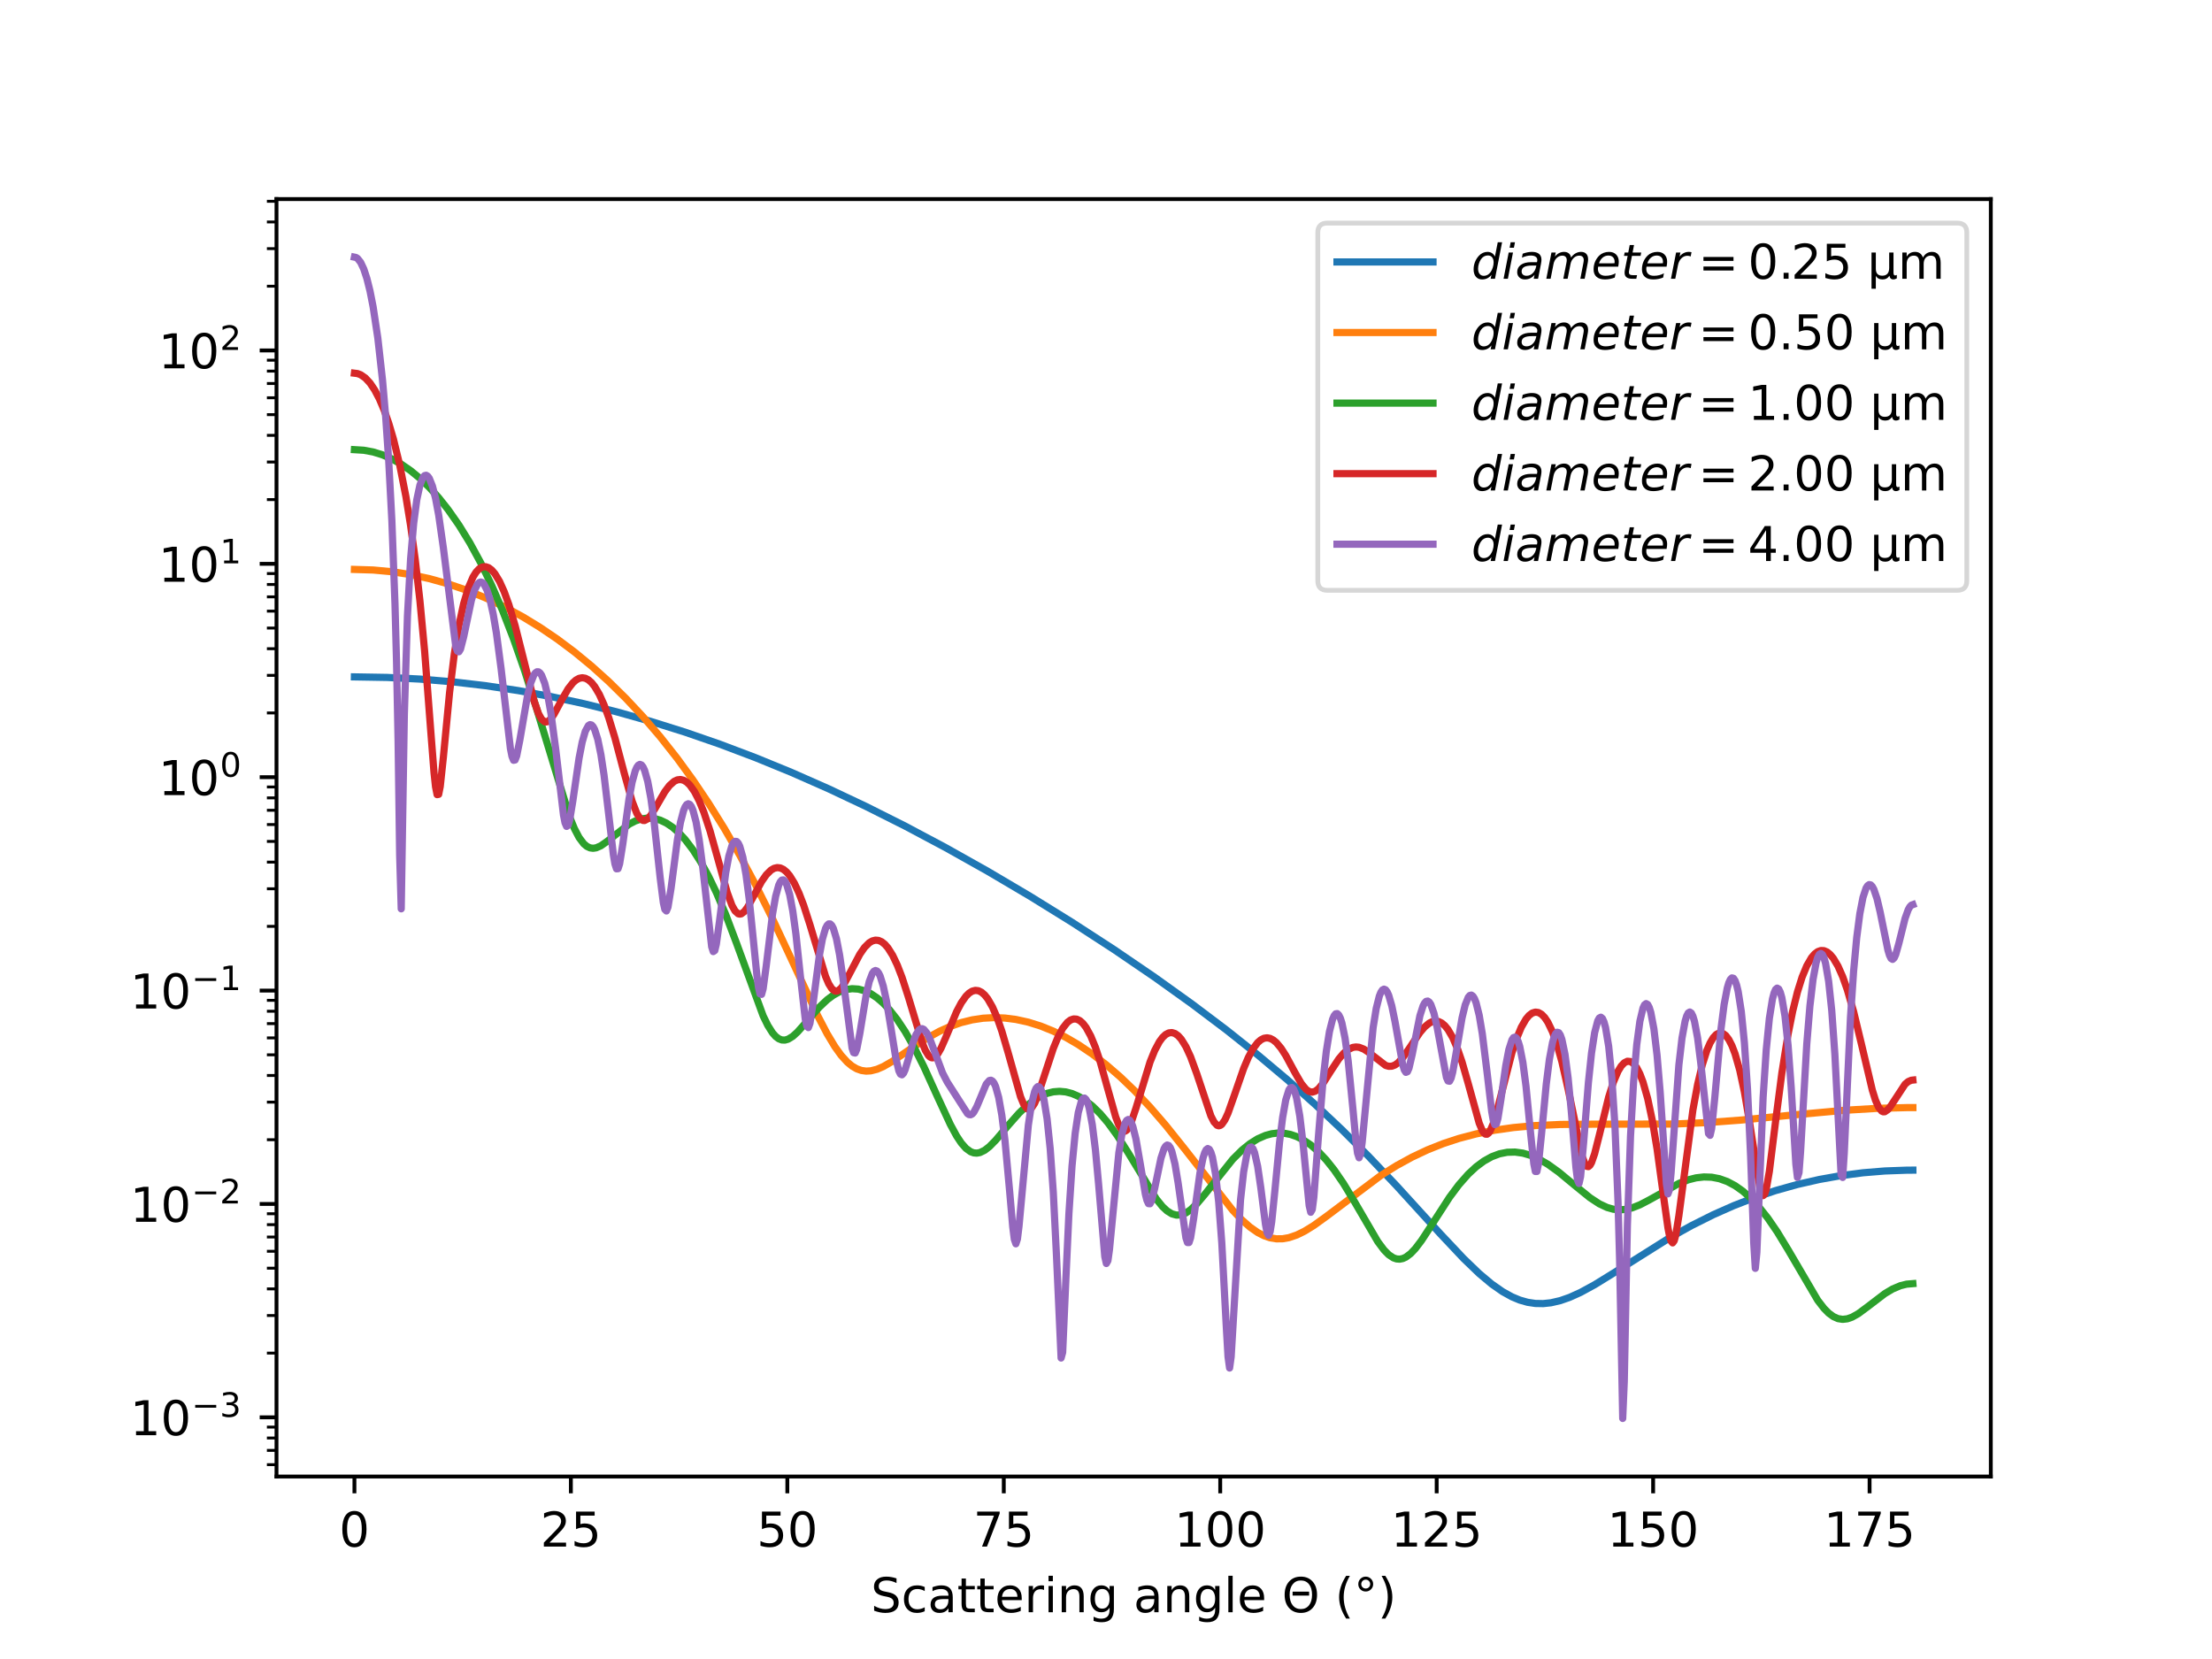 <?xml version="1.0" encoding="utf-8" standalone="no"?>
<!DOCTYPE svg PUBLIC "-//W3C//DTD SVG 1.1//EN"
  "http://www.w3.org/Graphics/SVG/1.1/DTD/svg11.dtd">
<!-- Created with matplotlib (https://matplotlib.org/) -->
<svg height="345.6pt" version="1.1" viewBox="0 0 460.8 345.6" width="460.8pt" xmlns="http://www.w3.org/2000/svg" xmlns:xlink="http://www.w3.org/1999/xlink">
 <defs>
  <style type="text/css">
*{stroke-linecap:butt;stroke-linejoin:round;}
  </style>
 </defs>
 <g id="figure_1">
  <g id="patch_1">
   <path d="M 0 345.6 
L 460.8 345.6 
L 460.8 0 
L 0 0 
z
" style="fill:#ffffff;"/>
  </g>
  <g id="axes_1">
   <g id="patch_2">
    <path d="M 57.6 307.584 
L 414.72 307.584 
L 414.72 41.472 
L 57.6 41.472 
z
" style="fill:#ffffff;"/>
   </g>
   <g id="matplotlib.axis_1">
    <g id="xtick_1">
     <g id="line2d_1">
      <defs>
       <path d="M 0 0 
L 0 3.5 
" id="m394f6d194d" style="stroke:#000000;stroke-width:0.8;"/>
      </defs>
      <g>
       <use style="stroke:#000000;stroke-width:0.8;" x="73.833" xlink:href="#m394f6d194d" y="307.584"/>
      </g>
     </g>
     <g id="text_1">
      <!-- 0 -->
      <defs>
       <path d="M 31.781 66.406 
Q 24.172 66.406 20.328 58.906 
Q 16.5 51.422 16.5 36.375 
Q 16.5 21.391 20.328 13.891 
Q 24.172 6.391 31.781 6.391 
Q 39.453 6.391 43.281 13.891 
Q 47.125 21.391 47.125 36.375 
Q 47.125 51.422 43.281 58.906 
Q 39.453 66.406 31.781 66.406 
z
M 31.781 74.219 
Q 44.047 74.219 50.516 64.516 
Q 56.984 54.828 56.984 36.375 
Q 56.984 17.969 50.516 8.266 
Q 44.047 -1.422 31.781 -1.422 
Q 19.531 -1.422 13.062 8.266 
Q 6.594 17.969 6.594 36.375 
Q 6.594 54.828 13.062 64.516 
Q 19.531 74.219 31.781 74.219 
z
" id="DejaVuSans-48"/>
      </defs>
      <g transform="translate(70.651 322.182)scale(0.1 -0.1)">
       <use xlink:href="#DejaVuSans-48"/>
      </g>
     </g>
    </g>
    <g id="xtick_2">
     <g id="line2d_2">
      <g>
       <use style="stroke:#000000;stroke-width:0.8;" x="118.924" xlink:href="#m394f6d194d" y="307.584"/>
      </g>
     </g>
     <g id="text_2">
      <!-- 25 -->
      <defs>
       <path d="M 19.188 8.297 
L 53.609 8.297 
L 53.609 0 
L 7.328 0 
L 7.328 8.297 
Q 12.938 14.109 22.625 23.891 
Q 32.328 33.688 34.812 36.531 
Q 39.547 41.844 41.422 45.531 
Q 43.312 49.219 43.312 52.781 
Q 43.312 58.594 39.234 62.25 
Q 35.156 65.922 28.609 65.922 
Q 23.969 65.922 18.812 64.312 
Q 13.672 62.703 7.812 59.422 
L 7.812 69.391 
Q 13.766 71.781 18.938 73 
Q 24.125 74.219 28.422 74.219 
Q 39.75 74.219 46.484 68.547 
Q 53.219 62.891 53.219 53.422 
Q 53.219 48.922 51.531 44.891 
Q 49.859 40.875 45.406 35.406 
Q 44.188 33.984 37.641 27.219 
Q 31.109 20.453 19.188 8.297 
z
" id="DejaVuSans-50"/>
       <path d="M 10.797 72.906 
L 49.516 72.906 
L 49.516 64.594 
L 19.828 64.594 
L 19.828 46.734 
Q 21.969 47.469 24.109 47.828 
Q 26.266 48.188 28.422 48.188 
Q 40.625 48.188 47.75 41.5 
Q 54.891 34.812 54.891 23.391 
Q 54.891 11.625 47.562 5.094 
Q 40.234 -1.422 26.906 -1.422 
Q 22.312 -1.422 17.547 -0.641 
Q 12.797 0.141 7.719 1.703 
L 7.719 11.625 
Q 12.109 9.234 16.797 8.062 
Q 21.484 6.891 26.703 6.891 
Q 35.156 6.891 40.078 11.328 
Q 45.016 15.766 45.016 23.391 
Q 45.016 31 40.078 35.438 
Q 35.156 39.891 26.703 39.891 
Q 22.75 39.891 18.812 39.016 
Q 14.891 38.141 10.797 36.281 
z
" id="DejaVuSans-53"/>
      </defs>
      <g transform="translate(112.561 322.182)scale(0.1 -0.1)">
       <use xlink:href="#DejaVuSans-50"/>
       <use x="63.623" xlink:href="#DejaVuSans-53"/>
      </g>
     </g>
    </g>
    <g id="xtick_3">
     <g id="line2d_3">
      <g>
       <use style="stroke:#000000;stroke-width:0.8;" x="164.015" xlink:href="#m394f6d194d" y="307.584"/>
      </g>
     </g>
     <g id="text_3">
      <!-- 50 -->
      <g transform="translate(157.652 322.182)scale(0.1 -0.1)">
       <use xlink:href="#DejaVuSans-53"/>
       <use x="63.623" xlink:href="#DejaVuSans-48"/>
      </g>
     </g>
    </g>
    <g id="xtick_4">
     <g id="line2d_4">
      <g>
       <use style="stroke:#000000;stroke-width:0.8;" x="209.105" xlink:href="#m394f6d194d" y="307.584"/>
      </g>
     </g>
     <g id="text_4">
      <!-- 75 -->
      <defs>
       <path d="M 8.203 72.906 
L 55.078 72.906 
L 55.078 68.703 
L 28.609 0 
L 18.312 0 
L 43.219 64.594 
L 8.203 64.594 
z
" id="DejaVuSans-55"/>
      </defs>
      <g transform="translate(202.743 322.182)scale(0.1 -0.1)">
       <use xlink:href="#DejaVuSans-55"/>
       <use x="63.623" xlink:href="#DejaVuSans-53"/>
      </g>
     </g>
    </g>
    <g id="xtick_5">
     <g id="line2d_5">
      <g>
       <use style="stroke:#000000;stroke-width:0.8;" x="254.196" xlink:href="#m394f6d194d" y="307.584"/>
      </g>
     </g>
     <g id="text_5">
      <!-- 100 -->
      <defs>
       <path d="M 12.406 8.297 
L 28.516 8.297 
L 28.516 63.922 
L 10.984 60.406 
L 10.984 69.391 
L 28.422 72.906 
L 38.281 72.906 
L 38.281 8.297 
L 54.391 8.297 
L 54.391 0 
L 12.406 0 
z
" id="DejaVuSans-49"/>
      </defs>
      <g transform="translate(244.653 322.182)scale(0.1 -0.1)">
       <use xlink:href="#DejaVuSans-49"/>
       <use x="63.623" xlink:href="#DejaVuSans-48"/>
       <use x="127.246" xlink:href="#DejaVuSans-48"/>
      </g>
     </g>
    </g>
    <g id="xtick_6">
     <g id="line2d_6">
      <g>
       <use style="stroke:#000000;stroke-width:0.8;" x="299.287" xlink:href="#m394f6d194d" y="307.584"/>
      </g>
     </g>
     <g id="text_6">
      <!-- 125 -->
      <g transform="translate(289.744 322.182)scale(0.1 -0.1)">
       <use xlink:href="#DejaVuSans-49"/>
       <use x="63.623" xlink:href="#DejaVuSans-50"/>
       <use x="127.246" xlink:href="#DejaVuSans-53"/>
      </g>
     </g>
    </g>
    <g id="xtick_7">
     <g id="line2d_7">
      <g>
       <use style="stroke:#000000;stroke-width:0.8;" x="344.378" xlink:href="#m394f6d194d" y="307.584"/>
      </g>
     </g>
     <g id="text_7">
      <!-- 150 -->
      <g transform="translate(334.834 322.182)scale(0.1 -0.1)">
       <use xlink:href="#DejaVuSans-49"/>
       <use x="63.623" xlink:href="#DejaVuSans-53"/>
       <use x="127.246" xlink:href="#DejaVuSans-48"/>
      </g>
     </g>
    </g>
    <g id="xtick_8">
     <g id="line2d_8">
      <g>
       <use style="stroke:#000000;stroke-width:0.8;" x="389.469" xlink:href="#m394f6d194d" y="307.584"/>
      </g>
     </g>
     <g id="text_8">
      <!-- 175 -->
      <g transform="translate(379.925 322.182)scale(0.1 -0.1)">
       <use xlink:href="#DejaVuSans-49"/>
       <use x="63.623" xlink:href="#DejaVuSans-55"/>
       <use x="127.246" xlink:href="#DejaVuSans-53"/>
      </g>
     </g>
    </g>
    <g id="text_9">
     <!-- Scattering angle $\Theta$ (°) -->
     <defs>
      <path d="M 53.516 70.516 
L 53.516 60.891 
Q 47.906 63.578 42.922 64.891 
Q 37.938 66.219 33.297 66.219 
Q 25.25 66.219 20.875 63.094 
Q 16.5 59.969 16.5 54.203 
Q 16.5 49.359 19.406 46.891 
Q 22.312 44.438 30.422 42.922 
L 36.375 41.703 
Q 47.406 39.594 52.656 34.297 
Q 57.906 29 57.906 20.125 
Q 57.906 9.516 50.797 4.047 
Q 43.703 -1.422 29.984 -1.422 
Q 24.812 -1.422 18.969 -0.25 
Q 13.141 0.922 6.891 3.219 
L 6.891 13.375 
Q 12.891 10.016 18.656 8.297 
Q 24.422 6.594 29.984 6.594 
Q 38.422 6.594 43.016 9.906 
Q 47.609 13.234 47.609 19.391 
Q 47.609 24.75 44.312 27.781 
Q 41.016 30.812 33.5 32.328 
L 27.484 33.5 
Q 16.453 35.688 11.516 40.375 
Q 6.594 45.062 6.594 53.422 
Q 6.594 63.094 13.406 68.656 
Q 20.219 74.219 32.172 74.219 
Q 37.312 74.219 42.625 73.281 
Q 47.953 72.359 53.516 70.516 
z
" id="DejaVuSans-83"/>
      <path d="M 48.781 52.594 
L 48.781 44.188 
Q 44.969 46.297 41.141 47.344 
Q 37.312 48.391 33.406 48.391 
Q 24.656 48.391 19.812 42.844 
Q 14.984 37.312 14.984 27.297 
Q 14.984 17.281 19.812 11.734 
Q 24.656 6.203 33.406 6.203 
Q 37.312 6.203 41.141 7.25 
Q 44.969 8.297 48.781 10.406 
L 48.781 2.094 
Q 45.016 0.344 40.984 -0.531 
Q 36.969 -1.422 32.422 -1.422 
Q 20.062 -1.422 12.781 6.344 
Q 5.516 14.109 5.516 27.297 
Q 5.516 40.672 12.859 48.328 
Q 20.219 56 33.016 56 
Q 37.156 56 41.109 55.141 
Q 45.062 54.297 48.781 52.594 
z
" id="DejaVuSans-99"/>
      <path d="M 34.281 27.484 
Q 23.391 27.484 19.188 25 
Q 14.984 22.516 14.984 16.5 
Q 14.984 11.719 18.141 8.906 
Q 21.297 6.109 26.703 6.109 
Q 34.188 6.109 38.703 11.406 
Q 43.219 16.703 43.219 25.484 
L 43.219 27.484 
z
M 52.203 31.203 
L 52.203 0 
L 43.219 0 
L 43.219 8.297 
Q 40.141 3.328 35.547 0.953 
Q 30.953 -1.422 24.312 -1.422 
Q 15.922 -1.422 10.953 3.297 
Q 6 8.016 6 15.922 
Q 6 25.141 12.172 29.828 
Q 18.359 34.516 30.609 34.516 
L 43.219 34.516 
L 43.219 35.406 
Q 43.219 41.609 39.141 45 
Q 35.062 48.391 27.688 48.391 
Q 23 48.391 18.547 47.266 
Q 14.109 46.141 10.016 43.891 
L 10.016 52.203 
Q 14.938 54.109 19.578 55.047 
Q 24.219 56 28.609 56 
Q 40.484 56 46.344 49.844 
Q 52.203 43.703 52.203 31.203 
z
" id="DejaVuSans-97"/>
      <path d="M 18.312 70.219 
L 18.312 54.688 
L 36.812 54.688 
L 36.812 47.703 
L 18.312 47.703 
L 18.312 18.016 
Q 18.312 11.328 20.141 9.422 
Q 21.969 7.516 27.594 7.516 
L 36.812 7.516 
L 36.812 0 
L 27.594 0 
Q 17.188 0 13.234 3.875 
Q 9.281 7.766 9.281 18.016 
L 9.281 47.703 
L 2.688 47.703 
L 2.688 54.688 
L 9.281 54.688 
L 9.281 70.219 
z
" id="DejaVuSans-116"/>
      <path d="M 56.203 29.594 
L 56.203 25.203 
L 14.891 25.203 
Q 15.484 15.922 20.484 11.062 
Q 25.484 6.203 34.422 6.203 
Q 39.594 6.203 44.453 7.469 
Q 49.312 8.734 54.109 11.281 
L 54.109 2.781 
Q 49.266 0.734 44.188 -0.344 
Q 39.109 -1.422 33.891 -1.422 
Q 20.797 -1.422 13.156 6.188 
Q 5.516 13.812 5.516 26.812 
Q 5.516 40.234 12.766 48.109 
Q 20.016 56 32.328 56 
Q 43.359 56 49.781 48.891 
Q 56.203 41.797 56.203 29.594 
z
M 47.219 32.234 
Q 47.125 39.594 43.094 43.984 
Q 39.062 48.391 32.422 48.391 
Q 24.906 48.391 20.391 44.141 
Q 15.875 39.891 15.188 32.172 
z
" id="DejaVuSans-101"/>
      <path d="M 41.109 46.297 
Q 39.594 47.172 37.812 47.578 
Q 36.031 48 33.891 48 
Q 26.266 48 22.188 43.047 
Q 18.109 38.094 18.109 28.812 
L 18.109 0 
L 9.078 0 
L 9.078 54.688 
L 18.109 54.688 
L 18.109 46.188 
Q 20.953 51.172 25.484 53.578 
Q 30.031 56 36.531 56 
Q 37.453 56 38.578 55.875 
Q 39.703 55.766 41.062 55.516 
z
" id="DejaVuSans-114"/>
      <path d="M 9.422 54.688 
L 18.406 54.688 
L 18.406 0 
L 9.422 0 
z
M 9.422 75.984 
L 18.406 75.984 
L 18.406 64.594 
L 9.422 64.594 
z
" id="DejaVuSans-105"/>
      <path d="M 54.891 33.016 
L 54.891 0 
L 45.906 0 
L 45.906 32.719 
Q 45.906 40.484 42.875 44.328 
Q 39.844 48.188 33.797 48.188 
Q 26.516 48.188 22.312 43.547 
Q 18.109 38.922 18.109 30.906 
L 18.109 0 
L 9.078 0 
L 9.078 54.688 
L 18.109 54.688 
L 18.109 46.188 
Q 21.344 51.125 25.703 53.562 
Q 30.078 56 35.797 56 
Q 45.219 56 50.047 50.172 
Q 54.891 44.344 54.891 33.016 
z
" id="DejaVuSans-110"/>
      <path d="M 45.406 27.984 
Q 45.406 37.75 41.375 43.109 
Q 37.359 48.484 30.078 48.484 
Q 22.859 48.484 18.828 43.109 
Q 14.797 37.75 14.797 27.984 
Q 14.797 18.266 18.828 12.891 
Q 22.859 7.516 30.078 7.516 
Q 37.359 7.516 41.375 12.891 
Q 45.406 18.266 45.406 27.984 
z
M 54.391 6.781 
Q 54.391 -7.172 48.188 -13.984 
Q 42 -20.797 29.203 -20.797 
Q 24.469 -20.797 20.266 -20.094 
Q 16.062 -19.391 12.109 -17.922 
L 12.109 -9.188 
Q 16.062 -11.328 19.922 -12.344 
Q 23.781 -13.375 27.781 -13.375 
Q 36.625 -13.375 41.016 -8.766 
Q 45.406 -4.156 45.406 5.172 
L 45.406 9.625 
Q 42.625 4.781 38.281 2.391 
Q 33.938 0 27.875 0 
Q 17.828 0 11.672 7.656 
Q 5.516 15.328 5.516 27.984 
Q 5.516 40.672 11.672 48.328 
Q 17.828 56 27.875 56 
Q 33.938 56 38.281 53.609 
Q 42.625 51.219 45.406 46.391 
L 45.406 54.688 
L 54.391 54.688 
z
" id="DejaVuSans-103"/>
      <path id="DejaVuSans-32"/>
      <path d="M 9.422 75.984 
L 18.406 75.984 
L 18.406 0 
L 9.422 0 
z
" id="DejaVuSans-108"/>
      <path d="M 22.125 42.969 
L 56.594 42.969 
L 56.594 34.672 
L 22.125 34.672 
z
M 39.406 66.219 
Q 28.656 66.219 22.359 58.203 
Q 16.016 50.203 16.016 36.375 
Q 16.016 22.609 22.328 14.594 
Q 28.656 6.594 39.406 6.594 
Q 50.141 6.594 56.453 14.594 
Q 62.703 22.609 62.703 36.375 
Q 62.703 50.203 56.453 58.203 
Q 50.141 66.219 39.406 66.219 
z
M 39.406 74.219 
Q 54.734 74.219 63.906 63.938 
Q 73.094 53.656 73.094 36.375 
Q 73.094 19.141 63.922 8.891 
Q 54.734 -1.422 39.406 -1.422 
Q 24.031 -1.422 14.844 8.844 
Q 5.609 19.094 5.609 36.375 
Q 5.609 53.656 14.844 63.969 
Q 24.031 74.219 39.406 74.219 
z
" id="DejaVuSans-920"/>
      <path d="M 31 75.875 
Q 24.469 64.656 21.281 53.656 
Q 18.109 42.672 18.109 31.391 
Q 18.109 20.125 21.312 9.062 
Q 24.516 -2 31 -13.188 
L 23.188 -13.188 
Q 15.875 -1.703 12.234 9.375 
Q 8.594 20.453 8.594 31.391 
Q 8.594 42.281 12.203 53.312 
Q 15.828 64.359 23.188 75.875 
z
" id="DejaVuSans-40"/>
      <path d="M 25 67.922 
Q 21.094 67.922 18.406 65.203 
Q 15.719 62.5 15.719 58.594 
Q 15.719 54.734 18.406 52.078 
Q 21.094 49.422 25 49.422 
Q 28.906 49.422 31.594 52.078 
Q 34.281 54.734 34.281 58.594 
Q 34.281 62.453 31.562 65.188 
Q 28.859 67.922 25 67.922 
z
M 25 74.219 
Q 28.125 74.219 31 73.016 
Q 33.891 71.828 35.984 69.578 
Q 38.234 67.391 39.359 64.594 
Q 40.484 61.812 40.484 58.594 
Q 40.484 52.156 35.969 47.688 
Q 31.453 43.219 24.906 43.219 
Q 18.312 43.219 13.906 47.609 
Q 9.516 52 9.516 58.594 
Q 9.516 65.141 14 69.672 
Q 18.5 74.219 25 74.219 
z
" id="DejaVuSans-176"/>
      <path d="M 8.016 75.875 
L 15.828 75.875 
Q 23.141 64.359 26.781 53.312 
Q 30.422 42.281 30.422 31.391 
Q 30.422 20.453 26.781 9.375 
Q 23.141 -1.703 15.828 -13.188 
L 8.016 -13.188 
Q 14.5 -2 17.703 9.062 
Q 20.906 20.125 20.906 31.391 
Q 20.906 42.672 17.703 53.656 
Q 14.5 64.656 8.016 75.875 
z
" id="DejaVuSans-41"/>
     </defs>
     <g transform="translate(181.41 335.862)scale(0.1 -0.1)">
      <use transform="translate(0 0.016)" xlink:href="#DejaVuSans-83"/>
      <use transform="translate(63.477 0.016)" xlink:href="#DejaVuSans-99"/>
      <use transform="translate(118.457 0.016)" xlink:href="#DejaVuSans-97"/>
      <use transform="translate(179.736 0.016)" xlink:href="#DejaVuSans-116"/>
      <use transform="translate(218.945 0.016)" xlink:href="#DejaVuSans-116"/>
      <use transform="translate(258.154 0.016)" xlink:href="#DejaVuSans-101"/>
      <use transform="translate(319.678 0.016)" xlink:href="#DejaVuSans-114"/>
      <use transform="translate(360.791 0.016)" xlink:href="#DejaVuSans-105"/>
      <use transform="translate(388.574 0.016)" xlink:href="#DejaVuSans-110"/>
      <use transform="translate(451.953 0.016)" xlink:href="#DejaVuSans-103"/>
      <use transform="translate(515.43 0.016)" xlink:href="#DejaVuSans-32"/>
      <use transform="translate(547.217 0.016)" xlink:href="#DejaVuSans-97"/>
      <use transform="translate(608.496 0.016)" xlink:href="#DejaVuSans-110"/>
      <use transform="translate(671.875 0.016)" xlink:href="#DejaVuSans-103"/>
      <use transform="translate(735.352 0.016)" xlink:href="#DejaVuSans-108"/>
      <use transform="translate(763.135 0.016)" xlink:href="#DejaVuSans-101"/>
      <use transform="translate(824.658 0.016)" xlink:href="#DejaVuSans-32"/>
      <use transform="translate(856.445 0.016)" xlink:href="#DejaVuSans-920"/>
      <use transform="translate(935.156 0.016)" xlink:href="#DejaVuSans-32"/>
      <use transform="translate(966.943 0.016)" xlink:href="#DejaVuSans-40"/>
      <use transform="translate(1005.957 0.016)" xlink:href="#DejaVuSans-176"/>
      <use transform="translate(1055.957 0.016)" xlink:href="#DejaVuSans-41"/>
     </g>
    </g>
   </g>
   <g id="matplotlib.axis_2">
    <g id="ytick_1">
     <g id="line2d_9">
      <defs>
       <path d="M 0 0 
L -3.5 0 
" id="m4f82695f10" style="stroke:#000000;stroke-width:0.8;"/>
      </defs>
      <g>
       <use style="stroke:#000000;stroke-width:0.8;" x="57.6" xlink:href="#m4f82695f10" y="295.256"/>
      </g>
     </g>
     <g id="text_10">
      <!-- $\mathdefault{10^{-3}}$ -->
      <defs>
       <path d="M 10.594 35.5 
L 73.188 35.5 
L 73.188 27.203 
L 10.594 27.203 
z
" id="DejaVuSans-8722"/>
       <path d="M 40.578 39.312 
Q 47.656 37.797 51.625 33 
Q 55.609 28.219 55.609 21.188 
Q 55.609 10.406 48.188 4.484 
Q 40.766 -1.422 27.094 -1.422 
Q 22.516 -1.422 17.656 -0.516 
Q 12.797 0.391 7.625 2.203 
L 7.625 11.719 
Q 11.719 9.328 16.594 8.109 
Q 21.484 6.891 26.812 6.891 
Q 36.078 6.891 40.938 10.547 
Q 45.797 14.203 45.797 21.188 
Q 45.797 27.641 41.281 31.266 
Q 36.766 34.906 28.719 34.906 
L 20.219 34.906 
L 20.219 43.016 
L 29.109 43.016 
Q 36.375 43.016 40.234 45.922 
Q 44.094 48.828 44.094 54.297 
Q 44.094 59.906 40.109 62.906 
Q 36.141 65.922 28.719 65.922 
Q 24.656 65.922 20.016 65.031 
Q 15.375 64.156 9.812 62.312 
L 9.812 71.094 
Q 15.438 72.656 20.344 73.438 
Q 25.25 74.219 29.594 74.219 
Q 40.828 74.219 47.359 69.109 
Q 53.906 64.016 53.906 55.328 
Q 53.906 49.266 50.438 45.094 
Q 46.969 40.922 40.578 39.312 
z
" id="DejaVuSans-51"/>
      </defs>
      <g transform="translate(27.1 299.055)scale(0.1 -0.1)">
       <use transform="translate(0 0.766)" xlink:href="#DejaVuSans-49"/>
       <use transform="translate(63.623 0.766)" xlink:href="#DejaVuSans-48"/>
       <use transform="translate(128.203 39.047)scale(0.7)" xlink:href="#DejaVuSans-8722"/>
       <use transform="translate(186.855 39.047)scale(0.7)" xlink:href="#DejaVuSans-51"/>
      </g>
     </g>
    </g>
    <g id="ytick_2">
     <g id="line2d_10">
      <g>
       <use style="stroke:#000000;stroke-width:0.8;" x="57.6" xlink:href="#m4f82695f10" y="250.805"/>
      </g>
     </g>
     <g id="text_11">
      <!-- $\mathdefault{10^{-2}}$ -->
      <g transform="translate(27.1 254.604)scale(0.1 -0.1)">
       <use transform="translate(0 0.766)" xlink:href="#DejaVuSans-49"/>
       <use transform="translate(63.623 0.766)" xlink:href="#DejaVuSans-48"/>
       <use transform="translate(128.203 39.047)scale(0.7)" xlink:href="#DejaVuSans-8722"/>
       <use transform="translate(186.855 39.047)scale(0.7)" xlink:href="#DejaVuSans-50"/>
      </g>
     </g>
    </g>
    <g id="ytick_3">
     <g id="line2d_11">
      <g>
       <use style="stroke:#000000;stroke-width:0.8;" x="57.6" xlink:href="#m4f82695f10" y="206.354"/>
      </g>
     </g>
     <g id="text_12">
      <!-- $\mathdefault{10^{-1}}$ -->
      <g transform="translate(27.1 210.154)scale(0.1 -0.1)">
       <use transform="translate(0 0.684)" xlink:href="#DejaVuSans-49"/>
       <use transform="translate(63.623 0.684)" xlink:href="#DejaVuSans-48"/>
       <use transform="translate(128.203 38.966)scale(0.7)" xlink:href="#DejaVuSans-8722"/>
       <use transform="translate(186.855 38.966)scale(0.7)" xlink:href="#DejaVuSans-49"/>
      </g>
     </g>
    </g>
    <g id="ytick_4">
     <g id="line2d_12">
      <g>
       <use style="stroke:#000000;stroke-width:0.8;" x="57.6" xlink:href="#m4f82695f10" y="161.904"/>
      </g>
     </g>
     <g id="text_13">
      <!-- $\mathdefault{10^{0}}$ -->
      <g transform="translate(33 165.703)scale(0.1 -0.1)">
       <use transform="translate(0 0.766)" xlink:href="#DejaVuSans-49"/>
       <use transform="translate(63.623 0.766)" xlink:href="#DejaVuSans-48"/>
       <use transform="translate(128.203 39.047)scale(0.7)" xlink:href="#DejaVuSans-48"/>
      </g>
     </g>
    </g>
    <g id="ytick_5">
     <g id="line2d_13">
      <g>
       <use style="stroke:#000000;stroke-width:0.8;" x="57.6" xlink:href="#m4f82695f10" y="117.453"/>
      </g>
     </g>
     <g id="text_14">
      <!-- $\mathdefault{10^{1}}$ -->
      <g transform="translate(33 121.252)scale(0.1 -0.1)">
       <use transform="translate(0 0.684)" xlink:href="#DejaVuSans-49"/>
       <use transform="translate(63.623 0.684)" xlink:href="#DejaVuSans-48"/>
       <use transform="translate(128.203 38.966)scale(0.7)" xlink:href="#DejaVuSans-49"/>
      </g>
     </g>
    </g>
    <g id="ytick_6">
     <g id="line2d_14">
      <g>
       <use style="stroke:#000000;stroke-width:0.8;" x="57.6" xlink:href="#m4f82695f10" y="73.002"/>
      </g>
     </g>
     <g id="text_15">
      <!-- $\mathdefault{10^{2}}$ -->
      <g transform="translate(33 76.801)scale(0.1 -0.1)">
       <use transform="translate(0 0.766)" xlink:href="#DejaVuSans-49"/>
       <use transform="translate(63.623 0.766)" xlink:href="#DejaVuSans-48"/>
       <use transform="translate(128.203 39.047)scale(0.7)" xlink:href="#DejaVuSans-50"/>
      </g>
     </g>
    </g>
    <g id="ytick_7">
     <g id="line2d_15">
      <defs>
       <path d="M 0 0 
L -2 0 
" id="m7ebf52eeac" style="stroke:#000000;stroke-width:0.6;"/>
      </defs>
      <g>
       <use style="stroke:#000000;stroke-width:0.6;" x="57.6" xlink:href="#m7ebf52eeac" y="305.117"/>
      </g>
     </g>
    </g>
    <g id="ytick_8">
     <g id="line2d_16">
      <g>
       <use style="stroke:#000000;stroke-width:0.6;" x="57.6" xlink:href="#m7ebf52eeac" y="302.141"/>
      </g>
     </g>
    </g>
    <g id="ytick_9">
     <g id="line2d_17">
      <g>
       <use style="stroke:#000000;stroke-width:0.6;" x="57.6" xlink:href="#m7ebf52eeac" y="299.564"/>
      </g>
     </g>
    </g>
    <g id="ytick_10">
     <g id="line2d_18">
      <g>
       <use style="stroke:#000000;stroke-width:0.6;" x="57.6" xlink:href="#m7ebf52eeac" y="297.29"/>
      </g>
     </g>
    </g>
    <g id="ytick_11">
     <g id="line2d_19">
      <g>
       <use style="stroke:#000000;stroke-width:0.6;" x="57.6" xlink:href="#m7ebf52eeac" y="281.875"/>
      </g>
     </g>
    </g>
    <g id="ytick_12">
     <g id="line2d_20">
      <g>
       <use style="stroke:#000000;stroke-width:0.6;" x="57.6" xlink:href="#m7ebf52eeac" y="274.047"/>
      </g>
     </g>
    </g>
    <g id="ytick_13">
     <g id="line2d_21">
      <g>
       <use style="stroke:#000000;stroke-width:0.6;" x="57.6" xlink:href="#m7ebf52eeac" y="268.494"/>
      </g>
     </g>
    </g>
    <g id="ytick_14">
     <g id="line2d_22">
      <g>
       <use style="stroke:#000000;stroke-width:0.6;" x="57.6" xlink:href="#m7ebf52eeac" y="264.186"/>
      </g>
     </g>
    </g>
    <g id="ytick_15">
     <g id="line2d_23">
      <g>
       <use style="stroke:#000000;stroke-width:0.6;" x="57.6" xlink:href="#m7ebf52eeac" y="260.666"/>
      </g>
     </g>
    </g>
    <g id="ytick_16">
     <g id="line2d_24">
      <g>
       <use style="stroke:#000000;stroke-width:0.6;" x="57.6" xlink:href="#m7ebf52eeac" y="257.691"/>
      </g>
     </g>
    </g>
    <g id="ytick_17">
     <g id="line2d_25">
      <g>
       <use style="stroke:#000000;stroke-width:0.6;" x="57.6" xlink:href="#m7ebf52eeac" y="255.113"/>
      </g>
     </g>
    </g>
    <g id="ytick_18">
     <g id="line2d_26">
      <g>
       <use style="stroke:#000000;stroke-width:0.6;" x="57.6" xlink:href="#m7ebf52eeac" y="252.839"/>
      </g>
     </g>
    </g>
    <g id="ytick_19">
     <g id="line2d_27">
      <g>
       <use style="stroke:#000000;stroke-width:0.6;" x="57.6" xlink:href="#m7ebf52eeac" y="237.424"/>
      </g>
     </g>
    </g>
    <g id="ytick_20">
     <g id="line2d_28">
      <g>
       <use style="stroke:#000000;stroke-width:0.6;" x="57.6" xlink:href="#m7ebf52eeac" y="229.597"/>
      </g>
     </g>
    </g>
    <g id="ytick_21">
     <g id="line2d_29">
      <g>
       <use style="stroke:#000000;stroke-width:0.6;" x="57.6" xlink:href="#m7ebf52eeac" y="224.043"/>
      </g>
     </g>
    </g>
    <g id="ytick_22">
     <g id="line2d_30">
      <g>
       <use style="stroke:#000000;stroke-width:0.6;" x="57.6" xlink:href="#m7ebf52eeac" y="219.735"/>
      </g>
     </g>
    </g>
    <g id="ytick_23">
     <g id="line2d_31">
      <g>
       <use style="stroke:#000000;stroke-width:0.6;" x="57.6" xlink:href="#m7ebf52eeac" y="216.216"/>
      </g>
     </g>
    </g>
    <g id="ytick_24">
     <g id="line2d_32">
      <g>
       <use style="stroke:#000000;stroke-width:0.6;" x="57.6" xlink:href="#m7ebf52eeac" y="213.24"/>
      </g>
     </g>
    </g>
    <g id="ytick_25">
     <g id="line2d_33">
      <g>
       <use style="stroke:#000000;stroke-width:0.6;" x="57.6" xlink:href="#m7ebf52eeac" y="210.662"/>
      </g>
     </g>
    </g>
    <g id="ytick_26">
     <g id="line2d_34">
      <g>
       <use style="stroke:#000000;stroke-width:0.6;" x="57.6" xlink:href="#m7ebf52eeac" y="208.388"/>
      </g>
     </g>
    </g>
    <g id="ytick_27">
     <g id="line2d_35">
      <g>
       <use style="stroke:#000000;stroke-width:0.6;" x="57.6" xlink:href="#m7ebf52eeac" y="192.973"/>
      </g>
     </g>
    </g>
    <g id="ytick_28">
     <g id="line2d_36">
      <g>
       <use style="stroke:#000000;stroke-width:0.6;" x="57.6" xlink:href="#m7ebf52eeac" y="185.146"/>
      </g>
     </g>
    </g>
    <g id="ytick_29">
     <g id="line2d_37">
      <g>
       <use style="stroke:#000000;stroke-width:0.6;" x="57.6" xlink:href="#m7ebf52eeac" y="179.592"/>
      </g>
     </g>
    </g>
    <g id="ytick_30">
     <g id="line2d_38">
      <g>
       <use style="stroke:#000000;stroke-width:0.6;" x="57.6" xlink:href="#m7ebf52eeac" y="175.285"/>
      </g>
     </g>
    </g>
    <g id="ytick_31">
     <g id="line2d_39">
      <g>
       <use style="stroke:#000000;stroke-width:0.6;" x="57.6" xlink:href="#m7ebf52eeac" y="171.765"/>
      </g>
     </g>
    </g>
    <g id="ytick_32">
     <g id="line2d_40">
      <g>
       <use style="stroke:#000000;stroke-width:0.6;" x="57.6" xlink:href="#m7ebf52eeac" y="168.789"/>
      </g>
     </g>
    </g>
    <g id="ytick_33">
     <g id="line2d_41">
      <g>
       <use style="stroke:#000000;stroke-width:0.6;" x="57.6" xlink:href="#m7ebf52eeac" y="166.211"/>
      </g>
     </g>
    </g>
    <g id="ytick_34">
     <g id="line2d_42">
      <g>
       <use style="stroke:#000000;stroke-width:0.6;" x="57.6" xlink:href="#m7ebf52eeac" y="163.937"/>
      </g>
     </g>
    </g>
    <g id="ytick_35">
     <g id="line2d_43">
      <g>
       <use style="stroke:#000000;stroke-width:0.6;" x="57.6" xlink:href="#m7ebf52eeac" y="148.522"/>
      </g>
     </g>
    </g>
    <g id="ytick_36">
     <g id="line2d_44">
      <g>
       <use style="stroke:#000000;stroke-width:0.6;" x="57.6" xlink:href="#m7ebf52eeac" y="140.695"/>
      </g>
     </g>
    </g>
    <g id="ytick_37">
     <g id="line2d_45">
      <g>
       <use style="stroke:#000000;stroke-width:0.6;" x="57.6" xlink:href="#m7ebf52eeac" y="135.141"/>
      </g>
     </g>
    </g>
    <g id="ytick_38">
     <g id="line2d_46">
      <g>
       <use style="stroke:#000000;stroke-width:0.6;" x="57.6" xlink:href="#m7ebf52eeac" y="130.834"/>
      </g>
     </g>
    </g>
    <g id="ytick_39">
     <g id="line2d_47">
      <g>
       <use style="stroke:#000000;stroke-width:0.6;" x="57.6" xlink:href="#m7ebf52eeac" y="127.314"/>
      </g>
     </g>
    </g>
    <g id="ytick_40">
     <g id="line2d_48">
      <g>
       <use style="stroke:#000000;stroke-width:0.6;" x="57.6" xlink:href="#m7ebf52eeac" y="124.338"/>
      </g>
     </g>
    </g>
    <g id="ytick_41">
     <g id="line2d_49">
      <g>
       <use style="stroke:#000000;stroke-width:0.6;" x="57.6" xlink:href="#m7ebf52eeac" y="121.76"/>
      </g>
     </g>
    </g>
    <g id="ytick_42">
     <g id="line2d_50">
      <g>
       <use style="stroke:#000000;stroke-width:0.6;" x="57.6" xlink:href="#m7ebf52eeac" y="119.487"/>
      </g>
     </g>
    </g>
    <g id="ytick_43">
     <g id="line2d_51">
      <g>
       <use style="stroke:#000000;stroke-width:0.6;" x="57.6" xlink:href="#m7ebf52eeac" y="104.072"/>
      </g>
     </g>
    </g>
    <g id="ytick_44">
     <g id="line2d_52">
      <g>
       <use style="stroke:#000000;stroke-width:0.6;" x="57.6" xlink:href="#m7ebf52eeac" y="96.244"/>
      </g>
     </g>
    </g>
    <g id="ytick_45">
     <g id="line2d_53">
      <g>
       <use style="stroke:#000000;stroke-width:0.6;" x="57.6" xlink:href="#m7ebf52eeac" y="90.691"/>
      </g>
     </g>
    </g>
    <g id="ytick_46">
     <g id="line2d_54">
      <g>
       <use style="stroke:#000000;stroke-width:0.6;" x="57.6" xlink:href="#m7ebf52eeac" y="86.383"/>
      </g>
     </g>
    </g>
    <g id="ytick_47">
     <g id="line2d_55">
      <g>
       <use style="stroke:#000000;stroke-width:0.6;" x="57.6" xlink:href="#m7ebf52eeac" y="82.863"/>
      </g>
     </g>
    </g>
    <g id="ytick_48">
     <g id="line2d_56">
      <g>
       <use style="stroke:#000000;stroke-width:0.6;" x="57.6" xlink:href="#m7ebf52eeac" y="79.887"/>
      </g>
     </g>
    </g>
    <g id="ytick_49">
     <g id="line2d_57">
      <g>
       <use style="stroke:#000000;stroke-width:0.6;" x="57.6" xlink:href="#m7ebf52eeac" y="77.31"/>
      </g>
     </g>
    </g>
    <g id="ytick_50">
     <g id="line2d_58">
      <g>
       <use style="stroke:#000000;stroke-width:0.6;" x="57.6" xlink:href="#m7ebf52eeac" y="75.036"/>
      </g>
     </g>
    </g>
    <g id="ytick_51">
     <g id="line2d_59">
      <g>
       <use style="stroke:#000000;stroke-width:0.6;" x="57.6" xlink:href="#m7ebf52eeac" y="59.621"/>
      </g>
     </g>
    </g>
    <g id="ytick_52">
     <g id="line2d_60">
      <g>
       <use style="stroke:#000000;stroke-width:0.6;" x="57.6" xlink:href="#m7ebf52eeac" y="51.794"/>
      </g>
     </g>
    </g>
    <g id="ytick_53">
     <g id="line2d_61">
      <g>
       <use style="stroke:#000000;stroke-width:0.6;" x="57.6" xlink:href="#m7ebf52eeac" y="46.24"/>
      </g>
     </g>
    </g>
    <g id="ytick_54">
     <g id="line2d_62">
      <g>
       <use style="stroke:#000000;stroke-width:0.6;" x="57.6" xlink:href="#m7ebf52eeac" y="41.932"/>
      </g>
     </g>
    </g>
   </g>
   <g id="line2d_63">
    <path clip-path="url(#pd82ad93976)" d="M 73.833 141.008 
L 80.657 141.122 
L 87.482 141.465 
L 94.306 142.037 
L 101.131 142.836 
L 107.956 143.861 
L 114.78 145.111 
L 121.605 146.584 
L 128.429 148.278 
L 135.579 150.285 
L 142.728 152.527 
L 149.878 154.999 
L 157.352 157.823 
L 164.827 160.885 
L 172.627 164.326 
L 180.426 168.007 
L 188.55 172.086 
L 197 176.581 
L 205.774 181.508 
L 214.549 186.691 
L 223.323 192.127 
L 232.098 197.825 
L 240.547 203.585 
L 248.347 209.173 
L 255.496 214.565 
L 261.996 219.735 
L 268.17 224.924 
L 274.02 230.129 
L 279.545 235.337 
L 285.069 240.85 
L 290.919 247.012 
L 300.018 256.999 
L 304.893 262.173 
L 308.143 265.301 
L 310.743 267.482 
L 313.018 269.073 
L 314.968 270.152 
L 316.592 270.828 
L 318.217 271.29 
L 319.842 271.533 
L 321.467 271.563 
L 323.092 271.391 
L 325.042 270.94 
L 326.992 270.259 
L 329.267 269.23 
L 332.191 267.635 
L 336.091 265.23 
L 347.79 257.868 
L 352.34 255.329 
L 356.89 253.053 
L 361.115 251.181 
L 365.339 249.538 
L 369.889 248.018 
L 374.439 246.744 
L 378.989 245.708 
L 383.538 244.899 
L 388.088 244.31 
L 392.638 243.935 
L 397.187 243.771 
L 398.487 243.762 
L 398.487 243.762 
" style="fill:none;stroke:#1f77b4;stroke-linecap:square;stroke-width:1.5;"/>
   </g>
   <g id="line2d_64">
    <path clip-path="url(#pd82ad93976)" d="M 73.833 118.623 
L 77.732 118.742 
L 81.632 119.1 
L 85.532 119.698 
L 89.432 120.539 
L 93.331 121.625 
L 97.231 122.959 
L 101.131 124.549 
L 105.031 126.398 
L 108.931 128.516 
L 112.505 130.701 
L 116.08 133.128 
L 119.655 135.806 
L 123.23 138.749 
L 126.804 141.969 
L 130.379 145.485 
L 133.954 149.315 
L 137.529 153.484 
L 141.103 158.019 
L 144.353 162.487 
L 147.603 167.312 
L 150.853 172.524 
L 154.103 178.152 
L 157.352 184.22 
L 160.927 191.4 
L 165.152 200.447 
L 170.352 211.604 
L 172.302 215.342 
L 173.926 218.045 
L 175.226 219.849 
L 176.526 221.276 
L 177.501 222.081 
L 178.476 222.653 
L 179.451 222.999 
L 180.426 223.133 
L 181.401 223.076 
L 182.701 222.747 
L 184.001 222.188 
L 185.951 221.061 
L 189.525 218.619 
L 193.1 216.277 
L 195.7 214.839 
L 197.975 213.814 
L 200.25 213.018 
L 202.525 212.453 
L 204.799 212.112 
L 207.074 211.991 
L 209.349 212.079 
L 211.624 212.369 
L 214.224 212.939 
L 216.824 213.754 
L 219.424 214.808 
L 222.023 216.094 
L 224.623 217.607 
L 227.548 219.579 
L 230.473 221.834 
L 233.398 224.369 
L 236.322 227.183 
L 239.572 230.628 
L 242.822 234.392 
L 246.722 239.268 
L 256.796 252.127 
L 258.746 254.169 
L 260.371 255.606 
L 261.996 256.746 
L 263.296 257.417 
L 264.596 257.859 
L 265.896 258.07 
L 267.196 258.056 
L 268.495 257.829 
L 270.12 257.281 
L 271.745 256.487 
L 273.695 255.286 
L 276.295 253.412 
L 287.669 244.86 
L 290.919 242.826 
L 294.169 241.046 
L 297.419 239.517 
L 300.668 238.227 
L 303.918 237.159 
L 307.493 236.218 
L 311.393 235.439 
L 315.293 234.886 
L 319.842 234.475 
L 325.042 234.245 
L 331.866 234.188 
L 348.765 234.154 
L 355.59 233.859 
L 362.74 233.327 
L 373.789 232.243 
L 384.188 231.298 
L 391.013 230.892 
L 397.187 230.736 
L 398.487 230.731 
L 398.487 230.731 
" style="fill:none;stroke:#ff7f0e;stroke-linecap:square;stroke-width:1.5;"/>
   </g>
   <g id="line2d_65">
    <path clip-path="url(#pd82ad93976)" d="M 73.833 93.674 
L 75.783 93.794 
L 77.732 94.153 
L 79.682 94.753 
L 81.632 95.598 
L 83.582 96.692 
L 85.532 98.039 
L 87.482 99.648 
L 89.432 101.527 
L 91.382 103.686 
L 93.331 106.138 
L 95.606 109.389 
L 97.881 113.087 
L 100.156 117.267 
L 102.431 121.967 
L 104.706 127.232 
L 106.981 133.106 
L 109.255 139.623 
L 111.855 147.841 
L 118.68 170.238 
L 119.655 172.605 
L 120.63 174.468 
L 121.605 175.767 
L 122.255 176.315 
L 122.905 176.623 
L 123.555 176.712 
L 124.205 176.614 
L 125.179 176.187 
L 126.479 175.276 
L 131.029 171.703 
L 132.329 171.027 
L 133.629 170.592 
L 134.929 170.414 
L 136.229 170.499 
L 137.529 170.849 
L 138.829 171.464 
L 140.129 172.343 
L 141.428 173.486 
L 142.728 174.893 
L 144.353 177.024 
L 145.978 179.571 
L 147.603 182.537 
L 149.228 185.921 
L 151.178 190.519 
L 153.453 196.542 
L 158.977 211.624 
L 159.952 213.622 
L 160.927 215.164 
L 161.577 215.901 
L 162.227 216.394 
L 162.877 216.645 
L 163.527 216.667 
L 164.177 216.483 
L 165.152 215.886 
L 166.127 215.001 
L 167.752 213.175 
L 170.677 209.81 
L 172.302 208.275 
L 173.601 207.308 
L 174.901 206.595 
L 176.201 206.146 
L 177.501 205.964 
L 178.801 206.047 
L 180.101 206.394 
L 181.401 207.001 
L 182.701 207.867 
L 184.001 208.987 
L 185.301 210.361 
L 186.926 212.43 
L 188.55 214.882 
L 190.5 218.306 
L 192.45 222.201 
L 195.375 228.631 
L 197.975 234.243 
L 199.275 236.639 
L 200.25 238.108 
L 201.225 239.22 
L 202.2 239.927 
L 202.85 240.164 
L 203.5 240.217 
L 204.15 240.096 
L 205.124 239.625 
L 206.099 238.87 
L 207.399 237.553 
L 209.999 234.474 
L 212.274 231.899 
L 213.899 230.338 
L 215.524 229.082 
L 216.824 228.316 
L 218.124 227.77 
L 219.424 227.446 
L 220.723 227.345 
L 222.023 227.465 
L 223.323 227.805 
L 224.623 228.362 
L 225.923 229.134 
L 227.548 230.399 
L 229.173 231.989 
L 230.798 233.893 
L 232.748 236.566 
L 235.023 240.137 
L 240.872 249.759 
L 242.172 251.362 
L 243.147 252.266 
L 244.122 252.865 
L 245.097 253.132 
L 246.072 253.064 
L 247.047 252.677 
L 248.022 252.01 
L 249.322 250.772 
L 250.947 248.85 
L 256.796 241.512 
L 258.746 239.573 
L 260.371 238.261 
L 261.996 237.243 
L 263.621 236.53 
L 264.921 236.18 
L 266.221 236.028 
L 267.521 236.075 
L 268.82 236.321 
L 270.12 236.768 
L 271.42 237.417 
L 273.045 238.512 
L 274.67 239.926 
L 276.295 241.657 
L 277.92 243.699 
L 279.87 246.539 
L 282.145 250.3 
L 287.019 258.656 
L 288.319 260.395 
L 289.294 261.382 
L 290.269 262.031 
L 290.919 262.255 
L 291.569 262.304 
L 292.219 262.18 
L 292.869 261.887 
L 293.844 261.16 
L 294.819 260.137 
L 296.119 258.429 
L 298.069 255.448 
L 301.968 249.41 
L 303.918 246.799 
L 305.868 244.59 
L 307.493 243.08 
L 309.118 241.874 
L 310.743 240.969 
L 312.368 240.361 
L 313.993 240.04 
L 315.617 239.997 
L 317.242 240.219 
L 318.867 240.694 
L 320.492 241.403 
L 322.442 242.533 
L 324.717 244.168 
L 327.967 246.861 
L 331.217 249.5 
L 333.166 250.778 
L 334.791 251.539 
L 336.091 251.904 
L 337.391 252.035 
L 338.691 251.936 
L 339.991 251.624 
L 341.616 250.988 
L 343.566 249.972 
L 349.74 246.533 
L 351.69 245.78 
L 353.315 245.368 
L 354.94 245.18 
L 356.565 245.235 
L 358.19 245.548 
L 359.815 246.13 
L 361.44 246.99 
L 363.065 248.136 
L 364.689 249.572 
L 366.314 251.3 
L 368.264 253.752 
L 370.214 256.596 
L 372.489 260.335 
L 378.664 270.866 
L 379.963 272.549 
L 380.938 273.54 
L 381.913 274.26 
L 382.888 274.694 
L 383.863 274.844 
L 384.838 274.731 
L 385.813 274.391 
L 387.113 273.662 
L 389.063 272.218 
L 392.638 269.486 
L 394.263 268.52 
L 395.887 267.834 
L 397.187 267.512 
L 398.487 267.404 
L 398.487 267.404 
" style="fill:none;stroke:#2ca02c;stroke-linecap:square;stroke-width:1.5;"/>
   </g>
   <g id="line2d_66">
    <path clip-path="url(#pd82ad93976)" d="M 73.833 77.743 
L 74.483 77.824 
L 75.133 78.068 
L 76.108 78.743 
L 77.083 79.796 
L 78.057 81.241 
L 79.032 83.098 
L 80.007 85.395 
L 80.982 88.17 
L 81.957 91.471 
L 83.257 96.81 
L 84.557 103.434 
L 85.532 109.45 
L 86.507 116.6 
L 87.482 125.193 
L 88.457 135.625 
L 89.757 152.575 
L 90.407 160.877 
L 90.732 163.91 
L 91.057 165.537 
L 91.382 165.476 
L 91.707 163.855 
L 92.357 157.784 
L 93.656 144.247 
L 94.631 136.293 
L 95.606 130.262 
L 96.581 125.764 
L 97.556 122.486 
L 98.531 120.211 
L 99.181 119.175 
L 99.831 118.485 
L 100.481 118.114 
L 101.131 118.044 
L 101.781 118.259 
L 102.431 118.747 
L 103.081 119.498 
L 104.056 121.104 
L 105.031 123.267 
L 106.006 125.964 
L 107.306 130.333 
L 108.931 136.772 
L 111.205 145.861 
L 112.18 148.67 
L 112.83 149.84 
L 113.48 150.372 
L 113.805 150.405 
L 114.13 150.295 
L 114.78 149.709 
L 115.43 148.759 
L 117.055 145.73 
L 118.355 143.497 
L 119.33 142.248 
L 119.98 141.671 
L 120.63 141.314 
L 121.28 141.185 
L 121.93 141.288 
L 122.58 141.626 
L 123.23 142.199 
L 123.88 143.006 
L 124.855 144.654 
L 125.829 146.819 
L 126.804 149.483 
L 128.104 153.736 
L 130.054 161.104 
L 131.679 166.915 
L 132.654 169.433 
L 133.304 170.463 
L 133.954 170.912 
L 134.279 170.926 
L 134.929 170.579 
L 135.579 169.835 
L 136.554 168.266 
L 138.504 164.911 
L 139.479 163.623 
L 140.454 162.765 
L 141.103 162.462 
L 141.753 162.384 
L 142.403 162.536 
L 143.053 162.921 
L 143.703 163.542 
L 144.678 164.912 
L 145.653 166.806 
L 146.628 169.208 
L 147.928 173.142 
L 149.553 178.95 
L 151.503 185.955 
L 152.478 188.606 
L 153.128 189.767 
L 153.778 190.353 
L 154.103 190.428 
L 154.428 190.365 
L 155.078 189.873 
L 155.728 188.997 
L 157.027 186.63 
L 158.652 183.64 
L 159.627 182.238 
L 160.602 181.269 
L 161.252 180.891 
L 161.902 180.736 
L 162.552 180.809 
L 163.202 181.112 
L 163.852 181.646 
L 164.502 182.411 
L 165.477 183.984 
L 166.452 186.059 
L 167.427 188.606 
L 168.727 192.636 
L 171.977 203.405 
L 172.627 204.924 
L 173.276 205.961 
L 173.926 206.451 
L 174.251 206.487 
L 174.576 206.392 
L 175.226 205.85 
L 175.876 204.932 
L 177.176 202.476 
L 179.126 198.771 
L 180.101 197.365 
L 181.076 196.394 
L 181.726 196.011 
L 182.376 195.847 
L 183.026 195.908 
L 183.676 196.196 
L 184.326 196.713 
L 184.976 197.458 
L 185.951 199.003 
L 186.926 201.052 
L 187.901 203.579 
L 189.2 207.589 
L 192.125 217.254 
L 192.775 218.82 
L 193.425 219.885 
L 193.75 220.198 
L 194.075 220.356 
L 194.4 220.36 
L 194.725 220.215 
L 195.375 219.518 
L 196.025 218.383 
L 197 216.176 
L 199.275 210.752 
L 200.25 208.91 
L 201.225 207.527 
L 201.875 206.886 
L 202.525 206.479 
L 203.175 206.31 
L 203.825 206.384 
L 204.474 206.703 
L 205.124 207.27 
L 205.774 208.085 
L 206.749 209.777 
L 207.724 212.027 
L 208.699 214.813 
L 209.999 219.242 
L 212.599 228.476 
L 213.249 230.04 
L 213.899 230.94 
L 214.224 231.102 
L 214.549 231.067 
L 214.874 230.838 
L 215.524 229.854 
L 216.174 228.313 
L 217.474 224.341 
L 219.424 218.405 
L 220.398 216.039 
L 221.373 214.221 
L 222.348 212.985 
L 222.998 212.492 
L 223.648 212.265 
L 224.298 212.306 
L 224.948 212.615 
L 225.598 213.194 
L 226.248 214.042 
L 227.223 215.82 
L 228.198 218.193 
L 229.173 221.124 
L 230.798 226.94 
L 232.423 232.692 
L 233.073 234.387 
L 233.723 235.421 
L 234.048 235.64 
L 234.373 235.648 
L 234.698 235.447 
L 235.023 235.046 
L 235.673 233.724 
L 236.647 230.831 
L 239.572 221.246 
L 240.547 218.836 
L 241.522 217.008 
L 242.172 216.126 
L 242.822 215.514 
L 243.472 215.173 
L 244.122 215.1 
L 244.772 215.295 
L 245.422 215.755 
L 246.072 216.476 
L 247.047 218.039 
L 248.022 220.152 
L 249.322 223.708 
L 252.246 232.459 
L 252.896 233.727 
L 253.546 234.422 
L 253.871 234.524 
L 254.196 234.456 
L 254.521 234.222 
L 255.171 233.3 
L 255.821 231.883 
L 257.121 228.213 
L 259.071 222.592 
L 260.046 220.292 
L 261.021 218.479 
L 261.996 217.19 
L 262.646 216.625 
L 263.296 216.294 
L 263.946 216.193 
L 264.596 216.316 
L 265.246 216.654 
L 265.896 217.197 
L 266.871 218.36 
L 267.846 219.876 
L 269.795 223.491 
L 271.095 225.735 
L 272.07 226.934 
L 272.72 227.384 
L 273.37 227.51 
L 274.02 227.309 
L 274.67 226.81 
L 275.645 225.624 
L 277.27 223.058 
L 278.895 220.6 
L 279.87 219.451 
L 280.845 218.638 
L 281.82 218.193 
L 282.47 218.102 
L 283.12 218.169 
L 284.094 218.542 
L 285.069 219.182 
L 288.644 221.949 
L 289.294 222.13 
L 289.944 222.107 
L 290.594 221.863 
L 291.244 221.401 
L 292.219 220.347 
L 293.519 218.487 
L 295.794 215.086 
L 296.769 213.942 
L 297.744 213.137 
L 298.394 212.822 
L 299.044 212.706 
L 299.693 212.8 
L 300.343 213.119 
L 300.993 213.672 
L 301.643 214.468 
L 302.618 216.137 
L 303.593 218.388 
L 304.568 221.214 
L 305.868 225.755 
L 308.143 233.977 
L 308.793 235.519 
L 309.118 236.003 
L 309.443 236.262 
L 309.768 236.283 
L 310.093 236.062 
L 310.418 235.607 
L 311.068 234.077 
L 312.043 230.683 
L 314.968 219.283 
L 315.942 216.325 
L 316.917 213.989 
L 317.892 212.295 
L 318.542 211.524 
L 319.192 211.038 
L 319.842 210.838 
L 320.492 210.925 
L 321.142 211.301 
L 321.792 211.97 
L 322.442 212.938 
L 323.417 214.965 
L 324.392 217.703 
L 325.367 221.169 
L 326.667 226.878 
L 329.592 240.92 
L 330.242 242.591 
L 330.567 242.973 
L 330.892 243.029 
L 331.217 242.762 
L 331.541 242.197 
L 332.191 240.339 
L 333.166 236.472 
L 335.116 228.537 
L 336.091 225.45 
L 337.066 223.159 
L 337.716 222.092 
L 338.366 221.398 
L 339.016 221.079 
L 339.666 221.14 
L 340.316 221.589 
L 340.966 222.437 
L 341.616 223.702 
L 342.266 225.406 
L 343.241 228.849 
L 344.216 233.458 
L 345.191 239.328 
L 346.491 248.859 
L 347.465 255.798 
L 347.79 257.477 
L 348.115 258.561 
L 348.44 258.915 
L 348.765 258.48 
L 349.09 257.301 
L 349.74 253.26 
L 352.665 231.198 
L 353.64 225.933 
L 354.615 221.831 
L 355.59 218.777 
L 356.24 217.278 
L 356.89 216.186 
L 357.54 215.485 
L 358.19 215.171 
L 358.84 215.24 
L 359.49 215.696 
L 360.14 216.55 
L 360.79 217.815 
L 361.44 219.513 
L 362.415 222.928 
L 363.389 227.465 
L 364.364 233.162 
L 366.639 247.619 
L 366.964 248.664 
L 367.289 249.069 
L 367.614 248.761 
L 367.939 247.751 
L 368.589 244.024 
L 369.889 233.572 
L 371.189 223.56 
L 372.489 215.44 
L 373.464 210.579 
L 374.439 206.65 
L 375.414 203.547 
L 376.389 201.187 
L 377.364 199.507 
L 378.014 198.741 
L 378.664 198.245 
L 379.313 198.013 
L 379.963 198.038 
L 380.613 198.316 
L 381.263 198.845 
L 381.913 199.625 
L 382.888 201.262 
L 383.863 203.46 
L 384.838 206.217 
L 386.138 210.727 
L 387.763 217.471 
L 390.038 227.089 
L 390.688 229.171 
L 391.338 230.659 
L 391.988 231.462 
L 392.313 231.606 
L 392.638 231.591 
L 393.288 231.152 
L 393.938 230.315 
L 396.862 225.856 
L 397.512 225.312 
L 398.162 225.033 
L 398.487 224.998 
L 398.487 224.998 
" style="fill:none;stroke:#d62728;stroke-linecap:square;stroke-width:1.5;"/>
   </g>
   <g id="line2d_67">
    <path clip-path="url(#pd82ad93976)" d="M 73.833 53.568 
L 74.158 53.636 
L 74.483 53.84 
L 75.133 54.662 
L 75.783 56.048 
L 76.433 58.026 
L 77.083 60.639 
L 77.732 63.947 
L 78.707 70.417 
L 79.682 79.152 
L 80.332 86.67 
L 80.982 96.108 
L 81.632 108.43 
L 82.282 125.781 
L 82.607 137.923 
L 82.932 154.451 
L 83.257 178.157 
L 83.582 189.325 
L 84.232 148.836 
L 84.882 128.278 
L 85.532 116.486 
L 86.182 108.974 
L 86.832 104.083 
L 87.482 101.037 
L 88.132 99.424 
L 88.457 99.076 
L 88.782 99.006 
L 89.107 99.2 
L 89.432 99.645 
L 90.082 101.259 
L 90.732 103.809 
L 91.382 107.269 
L 92.357 114.102 
L 94.956 134.745 
L 95.281 135.632 
L 95.606 135.768 
L 95.931 135.224 
L 96.581 132.719 
L 98.206 125.014 
L 98.856 122.923 
L 99.506 121.66 
L 99.831 121.346 
L 100.156 121.243 
L 100.481 121.35 
L 100.806 121.666 
L 101.456 122.929 
L 102.106 125.036 
L 102.756 128.003 
L 103.406 131.847 
L 104.381 139.229 
L 106.331 155.959 
L 106.656 157.575 
L 106.981 158.378 
L 107.306 158.318 
L 107.631 157.48 
L 108.281 154.229 
L 109.905 144.839 
L 110.555 142.274 
L 111.205 140.638 
L 111.53 140.174 
L 111.855 139.946 
L 112.18 139.953 
L 112.505 140.195 
L 112.83 140.674 
L 113.48 142.349 
L 114.13 145.002 
L 114.78 148.656 
L 115.755 155.971 
L 117.38 169.77 
L 117.705 171.41 
L 118.03 172.154 
L 118.355 171.925 
L 118.68 170.814 
L 119.33 166.866 
L 120.63 157.935 
L 121.28 154.606 
L 121.93 152.335 
L 122.58 151.143 
L 122.905 150.951 
L 123.23 151.026 
L 123.555 151.369 
L 123.88 151.982 
L 124.53 154.025 
L 125.179 157.179 
L 125.829 161.45 
L 126.804 169.671 
L 127.779 178.074 
L 128.104 179.979 
L 128.429 180.989 
L 128.754 180.962 
L 129.079 179.949 
L 129.729 175.91 
L 131.029 166.462 
L 131.679 162.956 
L 132.329 160.596 
L 132.654 159.853 
L 132.979 159.4 
L 133.304 159.235 
L 133.629 159.359 
L 133.954 159.77 
L 134.279 160.472 
L 134.929 162.757 
L 135.579 166.241 
L 136.229 170.925 
L 137.529 182.878 
L 138.179 188.027 
L 138.504 189.45 
L 138.829 189.773 
L 139.154 188.98 
L 139.804 184.98 
L 141.103 175.027 
L 141.753 171.321 
L 142.403 168.84 
L 142.728 168.065 
L 143.053 167.598 
L 143.378 167.437 
L 143.703 167.58 
L 144.028 168.029 
L 144.353 168.783 
L 145.003 171.226 
L 145.653 174.938 
L 146.303 179.917 
L 148.253 197.229 
L 148.578 198.234 
L 148.903 198.02 
L 149.228 196.686 
L 149.878 191.94 
L 151.178 181.833 
L 151.828 178.351 
L 152.478 176.166 
L 152.803 175.558 
L 153.128 175.268 
L 153.453 175.295 
L 153.778 175.638 
L 154.103 176.298 
L 154.753 178.584 
L 155.403 182.19 
L 156.053 187.139 
L 157.027 196.701 
L 157.677 203.199 
L 158.002 205.652 
L 158.327 207.051 
L 158.652 207.143 
L 158.977 205.969 
L 159.627 201.15 
L 160.927 190.459 
L 161.577 186.743 
L 162.227 184.377 
L 162.552 183.694 
L 162.877 183.335 
L 163.202 183.299 
L 163.527 183.582 
L 163.852 184.184 
L 164.502 186.349 
L 165.152 189.813 
L 165.802 194.576 
L 166.777 203.731 
L 167.752 212.33 
L 168.077 213.783 
L 168.402 214.067 
L 168.727 213.187 
L 169.377 209.01 
L 170.677 199.119 
L 171.327 195.614 
L 171.977 193.399 
L 172.302 192.775 
L 172.627 192.467 
L 172.951 192.471 
L 173.276 192.784 
L 173.601 193.405 
L 174.251 195.558 
L 174.901 198.91 
L 175.551 203.386 
L 177.501 218.312 
L 177.826 219.289 
L 178.151 219.363 
L 178.476 218.582 
L 179.126 215.25 
L 180.426 207.317 
L 181.076 204.49 
L 181.726 202.768 
L 182.051 202.33 
L 182.376 202.173 
L 182.701 202.292 
L 183.026 202.682 
L 183.351 203.338 
L 184.001 205.417 
L 184.651 208.44 
L 185.626 214.306 
L 186.601 220.344 
L 187.251 223.086 
L 187.576 223.755 
L 187.901 223.903 
L 188.226 223.57 
L 188.55 222.844 
L 189.2 220.688 
L 190.175 217.235 
L 190.825 215.527 
L 191.475 214.534 
L 191.8 214.321 
L 192.125 214.293 
L 192.45 214.442 
L 193.1 215.225 
L 193.75 216.545 
L 194.725 219.154 
L 196.35 223.512 
L 197.325 225.399 
L 201.55 231.987 
L 201.875 232.196 
L 202.2 232.229 
L 202.525 232.069 
L 202.85 231.716 
L 203.5 230.5 
L 205.449 225.829 
L 206.099 225.092 
L 206.424 225.027 
L 206.749 225.196 
L 207.074 225.62 
L 207.399 226.321 
L 208.049 228.635 
L 208.699 232.313 
L 209.349 237.52 
L 210.324 248.141 
L 210.974 255.588 
L 211.299 258.162 
L 211.624 259.107 
L 211.949 258.12 
L 212.274 255.494 
L 214.224 234.372 
L 214.874 230.065 
L 215.524 227.417 
L 215.849 226.691 
L 216.174 226.356 
L 216.499 226.414 
L 216.824 226.871 
L 217.149 227.739 
L 217.474 229.038 
L 218.124 233.051 
L 218.774 239.286 
L 219.424 248.396 
L 220.074 261.354 
L 221.048 282.9 
L 221.373 281.723 
L 222.023 266.888 
L 222.673 252.831 
L 223.323 242.883 
L 223.973 236.117 
L 224.623 231.767 
L 225.273 229.388 
L 225.598 228.858 
L 225.923 228.744 
L 226.248 229.038 
L 226.573 229.736 
L 226.898 230.844 
L 227.548 234.317 
L 228.198 239.549 
L 228.848 246.559 
L 230.148 261.778 
L 230.473 263.209 
L 230.798 262.632 
L 231.123 260.295 
L 233.073 240.152 
L 233.723 236.227 
L 234.373 233.957 
L 234.698 233.4 
L 235.023 233.209 
L 235.348 233.37 
L 235.673 233.871 
L 235.998 234.701 
L 236.647 237.275 
L 237.622 242.923 
L 238.597 248.751 
L 238.922 250.043 
L 239.247 250.739 
L 239.572 250.764 
L 239.897 250.146 
L 240.547 247.523 
L 241.847 241.273 
L 242.497 239.296 
L 242.822 238.753 
L 243.147 238.53 
L 243.472 238.64 
L 243.797 239.088 
L 244.122 239.88 
L 244.772 242.495 
L 245.422 246.409 
L 247.047 257.857 
L 247.372 258.844 
L 247.697 258.843 
L 248.022 257.854 
L 248.672 253.775 
L 249.972 244.342 
L 250.622 241.18 
L 250.947 240.15 
L 251.272 239.506 
L 251.597 239.26 
L 251.922 239.425 
L 252.246 240.016 
L 252.571 241.054 
L 253.221 244.589 
L 253.871 250.365 
L 254.521 258.886 
L 255.496 277.051 
L 255.821 282.632 
L 256.146 284.984 
L 256.471 282.659 
L 258.421 249.991 
L 259.071 244.127 
L 259.721 240.572 
L 260.046 239.557 
L 260.371 239.016 
L 260.696 238.933 
L 261.021 239.296 
L 261.346 240.097 
L 261.996 242.98 
L 262.646 247.402 
L 263.621 255.054 
L 263.946 256.76 
L 264.271 257.351 
L 264.596 256.579 
L 264.921 254.527 
L 265.571 248.118 
L 266.546 238.007 
L 267.196 232.793 
L 267.846 229.139 
L 268.495 227.058 
L 268.82 226.605 
L 269.145 226.546 
L 269.47 226.887 
L 269.795 227.638 
L 270.12 228.811 
L 270.77 232.479 
L 271.42 237.951 
L 272.72 251.133 
L 273.045 252.536 
L 273.37 251.96 
L 273.695 249.43 
L 274.67 236.509 
L 275.645 224.726 
L 276.295 218.999 
L 276.945 214.915 
L 277.595 212.345 
L 277.92 211.597 
L 278.245 211.2 
L 278.57 211.149 
L 278.895 211.447 
L 279.22 212.098 
L 279.545 213.11 
L 280.195 216.259 
L 280.845 220.981 
L 281.82 230.826 
L 282.47 237.773 
L 282.795 240.216 
L 283.12 241.184 
L 283.445 240.36 
L 283.769 237.941 
L 286.044 214.093 
L 286.694 210.074 
L 287.344 207.487 
L 287.669 206.694 
L 287.994 206.221 
L 288.319 206.057 
L 288.644 206.193 
L 288.969 206.622 
L 289.294 207.335 
L 289.944 209.571 
L 290.594 212.754 
L 292.219 221.824 
L 292.544 222.895 
L 292.869 223.392 
L 293.194 223.259 
L 293.519 222.526 
L 294.169 219.747 
L 295.794 211.588 
L 296.444 209.563 
L 296.769 208.944 
L 297.094 208.6 
L 297.419 208.536 
L 297.744 208.755 
L 298.069 209.255 
L 298.719 211.086 
L 299.369 213.946 
L 301.318 224.444 
L 301.643 225.181 
L 301.968 225.243 
L 302.293 224.615 
L 302.618 223.382 
L 303.268 219.752 
L 304.568 212.066 
L 305.218 209.362 
L 305.868 207.748 
L 306.193 207.373 
L 306.518 207.294 
L 306.843 207.516 
L 307.168 208.042 
L 307.493 208.877 
L 308.143 211.489 
L 308.793 215.364 
L 309.768 223.26 
L 310.743 231.533 
L 311.068 233.371 
L 311.393 234.279 
L 311.718 234.13 
L 312.043 233.005 
L 312.693 228.903 
L 313.668 222.05 
L 314.318 218.654 
L 314.968 216.621 
L 315.293 216.148 
L 315.617 216.044 
L 315.942 216.315 
L 316.267 216.969 
L 316.592 218.013 
L 317.242 221.311 
L 317.892 226.261 
L 318.867 236.237 
L 319.517 242.425 
L 319.842 244.04 
L 320.167 244.04 
L 320.492 242.412 
L 321.142 236.108 
L 322.117 225.826 
L 322.767 220.667 
L 323.417 217.185 
L 323.742 216.064 
L 324.067 215.348 
L 324.392 215.034 
L 324.717 215.122 
L 325.042 215.615 
L 325.367 216.522 
L 326.017 219.628 
L 326.667 224.567 
L 327.317 231.379 
L 328.292 243.177 
L 328.617 245.802 
L 328.942 246.538 
L 329.267 245.087 
L 329.917 237.793 
L 330.892 225.526 
L 331.541 219.38 
L 332.191 215.126 
L 332.841 212.657 
L 333.166 212.066 
L 333.491 211.901 
L 333.816 212.167 
L 334.141 212.878 
L 334.466 214.057 
L 335.116 217.971 
L 335.766 224.409 
L 336.416 234.411 
L 337.066 250.4 
L 337.391 262.383 
L 338.041 295.488 
L 338.366 287.758 
L 339.016 255.249 
L 339.666 236.7 
L 340.316 225.172 
L 340.966 217.608 
L 341.616 212.748 
L 342.266 209.997 
L 342.591 209.316 
L 342.916 209.07 
L 343.241 209.251 
L 343.566 209.859 
L 343.891 210.901 
L 344.541 214.348 
L 345.191 219.786 
L 345.841 227.458 
L 347.141 246.586 
L 347.465 248.703 
L 347.79 247.817 
L 348.115 244.349 
L 349.74 221.857 
L 350.39 216.257 
L 351.04 212.715 
L 351.365 211.645 
L 351.69 211.017 
L 352.015 210.819 
L 352.34 211.045 
L 352.665 211.694 
L 352.99 212.768 
L 353.64 216.213 
L 354.29 221.378 
L 355.915 236.152 
L 356.24 236.511 
L 356.565 235.133 
L 357.215 228.734 
L 358.515 214.331 
L 359.165 209.255 
L 359.815 205.84 
L 360.14 204.737 
L 360.465 204.029 
L 360.79 203.713 
L 361.115 203.793 
L 361.44 204.277 
L 361.765 205.181 
L 362.09 206.527 
L 362.74 210.689 
L 363.389 217.195 
L 364.039 226.835 
L 364.689 240.909 
L 365.339 259.029 
L 365.664 264.221 
L 365.989 260.89 
L 367.289 228.592 
L 367.939 218.713 
L 368.589 212.152 
L 369.239 208.094 
L 369.564 206.861 
L 369.889 206.115 
L 370.214 205.841 
L 370.539 206.031 
L 370.864 206.688 
L 371.189 207.826 
L 371.839 211.637 
L 372.489 217.754 
L 373.139 226.529 
L 374.114 242.545 
L 374.439 245.286 
L 374.764 244.291 
L 375.089 239.975 
L 376.389 217.444 
L 377.039 209.548 
L 377.689 204.023 
L 378.339 200.518 
L 378.664 199.45 
L 378.989 198.818 
L 379.313 198.616 
L 379.638 198.844 
L 379.963 199.514 
L 380.288 200.643 
L 380.938 204.409 
L 381.588 210.532 
L 382.238 219.656 
L 383.538 244.748 
L 383.863 245.285 
L 384.188 240.325 
L 385.488 211.983 
L 386.138 202.337 
L 386.788 195.321 
L 387.438 190.326 
L 388.088 186.967 
L 388.738 185.003 
L 389.063 184.493 
L 389.388 184.278 
L 389.713 184.346 
L 390.038 184.684 
L 390.363 185.283 
L 391.013 187.204 
L 391.663 189.955 
L 393.288 197.923 
L 393.613 199.003 
L 393.938 199.667 
L 394.263 199.857 
L 394.588 199.569 
L 394.912 198.855 
L 395.562 196.547 
L 396.862 191.324 
L 397.512 189.514 
L 397.837 188.927 
L 398.162 188.571 
L 398.487 188.451 
L 398.487 188.451 
" style="fill:none;stroke:#9467bd;stroke-linecap:square;stroke-width:1.5;"/>
   </g>
   <g id="patch_3">
    <path d="M 57.6 307.584 
L 57.6 41.472 
" style="fill:none;stroke:#000000;stroke-linecap:square;stroke-linejoin:miter;stroke-width:0.8;"/>
   </g>
   <g id="patch_4">
    <path d="M 414.72 307.584 
L 414.72 41.472 
" style="fill:none;stroke:#000000;stroke-linecap:square;stroke-linejoin:miter;stroke-width:0.8;"/>
   </g>
   <g id="patch_5">
    <path d="M 57.6 307.584 
L 414.72 307.584 
" style="fill:none;stroke:#000000;stroke-linecap:square;stroke-linejoin:miter;stroke-width:0.8;"/>
   </g>
   <g id="patch_6">
    <path d="M 57.6 41.472 
L 414.72 41.472 
" style="fill:none;stroke:#000000;stroke-linecap:square;stroke-linejoin:miter;stroke-width:0.8;"/>
   </g>
   <g id="legend_1">
    <g id="patch_7">
     <path d="M 276.52 122.972 
L 407.72 122.972 
Q 409.72 122.972 409.72 120.972 
L 409.72 48.472 
Q 409.72 46.472 407.72 46.472 
L 276.52 46.472 
Q 274.52 46.472 274.52 48.472 
L 274.52 120.972 
Q 274.52 122.972 276.52 122.972 
z
" style="fill:#ffffff;opacity:0.8;stroke:#cccccc;stroke-linejoin:miter;"/>
    </g>
    <g id="line2d_68">
     <path d="M 278.52 54.572 
L 298.52 54.572 
" style="fill:none;stroke:#1f77b4;stroke-linecap:square;stroke-width:1.5;"/>
    </g>
    <g id="line2d_69"/>
    <g id="text_16">
     <!-- $diameter=$0.25 μm -->
     <defs>
      <path d="M 41.797 8.203 
Q 38.188 3.469 33.25 1.016 
Q 28.328 -1.422 22.312 -1.422 
Q 14.109 -1.422 9.344 4.172 
Q 4.594 9.766 4.594 19.484 
Q 4.594 27.594 7.469 34.938 
Q 10.359 42.281 15.828 48.094 
Q 19.438 51.953 23.969 53.969 
Q 28.516 56 33.5 56 
Q 38.766 56 42.797 53.453 
Q 46.828 50.922 49.031 46.188 
L 54.891 75.984 
L 63.922 75.984 
L 49.125 0 
L 40.094 0 
z
M 13.922 21.094 
Q 13.922 14.016 17.109 10.062 
Q 20.312 6.109 25.984 6.109 
Q 30.172 6.109 33.766 8.125 
Q 37.359 10.156 40.094 14.109 
Q 42.969 18.219 44.625 23.578 
Q 46.297 28.953 46.297 34.188 
Q 46.297 40.969 43.094 44.766 
Q 39.891 48.578 34.281 48.578 
Q 30.031 48.578 26.359 46.578 
Q 22.703 44.578 20.125 40.828 
Q 17.281 36.766 15.594 31.391 
Q 13.922 26.031 13.922 21.094 
z
" id="DejaVuSans-Oblique-100"/>
      <path d="M 18.312 75.984 
L 27.297 75.984 
L 25.094 64.594 
L 16.109 64.594 
z
M 14.203 54.688 
L 23.188 54.688 
L 12.5 0 
L 3.516 0 
z
" id="DejaVuSans-Oblique-105"/>
      <path d="M 53.719 31.203 
L 47.609 0 
L 38.625 0 
L 40.281 8.297 
Q 36.328 3.422 31.266 1 
Q 26.219 -1.422 20.016 -1.422 
Q 13.031 -1.422 8.562 2.844 
Q 4.109 7.125 4.109 13.812 
Q 4.109 23.391 11.75 28.953 
Q 19.391 34.516 32.812 34.516 
L 45.312 34.516 
L 45.797 36.922 
Q 45.906 37.312 45.953 37.766 
Q 46 38.234 46 39.203 
Q 46 43.562 42.453 45.969 
Q 38.922 48.391 32.516 48.391 
Q 28.125 48.391 23.5 47.266 
Q 18.891 46.141 14.016 43.891 
L 15.578 52.203 
Q 20.656 54.109 25.516 55.047 
Q 30.375 56 34.906 56 
Q 44.578 56 49.625 51.797 
Q 54.688 47.609 54.688 39.594 
Q 54.688 37.984 54.438 35.812 
Q 54.203 33.641 53.719 31.203 
z
M 44 27.484 
L 35.016 27.484 
Q 23.969 27.484 18.672 24.531 
Q 13.375 21.578 13.375 15.375 
Q 13.375 11.078 16.078 8.641 
Q 18.797 6.203 23.578 6.203 
Q 30.906 6.203 36.375 11.453 
Q 41.844 16.703 43.609 25.484 
z
" id="DejaVuSans-Oblique-97"/>
      <path d="M 89.797 33.016 
L 83.406 0 
L 74.422 0 
L 80.719 32.719 
Q 81.109 34.812 81.297 36.328 
Q 81.5 37.844 81.5 38.922 
Q 81.5 43.312 79.047 45.75 
Q 76.609 48.188 72.219 48.188 
Q 65.672 48.188 60.547 43.281 
Q 55.422 38.375 53.906 30.516 
L 47.906 0 
L 38.922 0 
L 45.312 32.719 
Q 45.703 34.516 45.891 36.047 
Q 46.094 37.594 46.094 38.812 
Q 46.094 43.266 43.656 45.719 
Q 41.219 48.188 36.922 48.188 
Q 30.281 48.188 25.141 43.281 
Q 20.016 38.375 18.5 30.516 
L 12.5 0 
L 3.516 0 
L 14.203 54.688 
L 23.188 54.688 
L 21.484 46.188 
Q 25.141 50.984 30.047 53.484 
Q 34.969 56 40.578 56 
Q 46.531 56 50.359 52.875 
Q 54.203 49.75 54.984 44.188 
Q 59.078 49.953 64.469 52.969 
Q 69.875 56 75.875 56 
Q 82.906 56 86.734 51.953 
Q 90.578 47.906 90.578 40.484 
Q 90.578 38.875 90.375 36.938 
Q 90.188 35.016 89.797 33.016 
z
" id="DejaVuSans-Oblique-109"/>
      <path d="M 48.094 32.234 
Q 48.25 33.016 48.312 33.844 
Q 48.391 34.672 48.391 35.5 
Q 48.391 41.453 44.891 44.922 
Q 41.406 48.391 35.406 48.391 
Q 28.719 48.391 23.578 44.156 
Q 18.453 39.938 15.828 32.172 
z
M 55.906 25.203 
L 14.109 25.203 
Q 13.812 23.344 13.719 22.266 
Q 13.625 21.188 13.625 20.406 
Q 13.625 13.625 17.797 9.906 
Q 21.969 6.203 29.594 6.203 
Q 35.453 6.203 40.672 7.516 
Q 45.906 8.844 50.391 11.375 
L 48.688 2.484 
Q 43.844 0.531 38.688 -0.438 
Q 33.547 -1.422 28.219 -1.422 
Q 16.844 -1.422 10.719 4.016 
Q 4.594 9.469 4.594 19.484 
Q 4.594 28.031 7.641 35.375 
Q 10.688 42.719 16.609 48.484 
Q 20.406 52.094 25.656 54.047 
Q 30.906 56 36.812 56 
Q 46.094 56 51.578 50.438 
Q 57.078 44.875 57.078 35.5 
Q 57.078 33.25 56.781 30.688 
Q 56.5 28.125 55.906 25.203 
z
" id="DejaVuSans-Oblique-101"/>
      <path d="M 42.281 54.688 
L 40.922 47.703 
L 23 47.703 
L 17.188 18.016 
Q 16.891 16.359 16.75 15.234 
Q 16.609 14.109 16.609 13.484 
Q 16.609 10.359 18.484 8.938 
Q 20.359 7.516 24.516 7.516 
L 33.594 7.516 
L 32.078 0 
L 23.484 0 
Q 15.484 0 11.547 3.125 
Q 7.625 6.25 7.625 12.594 
Q 7.625 13.719 7.766 15.062 
Q 7.906 16.406 8.203 18.016 
L 14.016 47.703 
L 6.391 47.703 
L 7.812 54.688 
L 15.281 54.688 
L 18.312 70.219 
L 27.297 70.219 
L 24.312 54.688 
z
" id="DejaVuSans-Oblique-116"/>
      <path d="M 44.578 46.391 
Q 43.219 47.125 41.453 47.516 
Q 39.703 47.906 37.703 47.906 
Q 30.516 47.906 25.141 42.453 
Q 19.781 37.016 18.016 27.875 
L 12.5 0 
L 3.516 0 
L 14.203 54.688 
L 23.188 54.688 
L 21.484 46.188 
Q 25.047 50.922 30 53.453 
Q 34.969 56 40.578 56 
Q 42.047 56 43.453 55.828 
Q 44.875 55.672 46.297 55.281 
z
" id="DejaVuSans-Oblique-114"/>
      <path d="M 10.594 45.406 
L 73.188 45.406 
L 73.188 37.203 
L 10.594 37.203 
z
M 10.594 25.484 
L 73.188 25.484 
L 73.188 17.188 
L 10.594 17.188 
z
" id="DejaVuSans-61"/>
      <path d="M 10.688 12.406 
L 21 12.406 
L 21 0 
L 10.688 0 
z
" id="DejaVuSans-46"/>
      <path d="M 8.5 -20.797 
L 8.5 54.688 
L 17.484 54.688 
L 17.484 20.703 
Q 17.484 13.625 20.844 10 
Q 24.219 6.391 30.812 6.391 
Q 38.031 6.391 41.672 10.484 
Q 45.312 14.594 45.312 22.797 
L 45.312 54.688 
L 54.297 54.688 
L 54.297 12.594 
Q 54.297 9.672 55.141 8.281 
Q 56 6.891 57.812 6.891 
Q 58.25 6.891 59.031 7.156 
Q 59.812 7.422 61.188 8.016 
L 61.188 0.781 
Q 59.188 -0.344 57.391 -0.875 
Q 55.609 -1.422 53.906 -1.422 
Q 50.531 -1.422 48.531 0.484 
Q 46.531 2.391 45.797 6.297 
Q 43.359 2.438 39.812 0.5 
Q 36.281 -1.422 31.5 -1.422 
Q 26.516 -1.422 23.016 0.484 
Q 19.531 2.391 17.484 6.203 
L 17.484 -20.797 
z
" id="DejaVuSans-956"/>
      <path d="M 52 44.188 
Q 55.375 50.25 60.062 53.125 
Q 64.75 56 71.094 56 
Q 79.641 56 84.281 50.016 
Q 88.922 44.047 88.922 33.016 
L 88.922 0 
L 79.891 0 
L 79.891 32.719 
Q 79.891 40.578 77.094 44.375 
Q 74.312 48.188 68.609 48.188 
Q 61.625 48.188 57.562 43.547 
Q 53.516 38.922 53.516 30.906 
L 53.516 0 
L 44.484 0 
L 44.484 32.719 
Q 44.484 40.625 41.703 44.406 
Q 38.922 48.188 33.109 48.188 
Q 26.219 48.188 22.156 43.531 
Q 18.109 38.875 18.109 30.906 
L 18.109 0 
L 9.078 0 
L 9.078 54.688 
L 18.109 54.688 
L 18.109 46.188 
Q 21.188 51.219 25.484 53.609 
Q 29.781 56 35.688 56 
Q 41.656 56 45.828 52.969 
Q 50 49.953 52 44.188 
z
" id="DejaVuSans-109"/>
     </defs>
     <g transform="translate(306.52 58.072)scale(0.1 -0.1)">
      <use transform="translate(0 0.016)" xlink:href="#DejaVuSans-Oblique-100"/>
      <use transform="translate(63.477 0.016)" xlink:href="#DejaVuSans-Oblique-105"/>
      <use transform="translate(91.26 0.016)" xlink:href="#DejaVuSans-Oblique-97"/>
      <use transform="translate(152.539 0.016)" xlink:href="#DejaVuSans-Oblique-109"/>
      <use transform="translate(249.951 0.016)" xlink:href="#DejaVuSans-Oblique-101"/>
      <use transform="translate(311.475 0.016)" xlink:href="#DejaVuSans-Oblique-116"/>
      <use transform="translate(350.684 0.016)" xlink:href="#DejaVuSans-Oblique-101"/>
      <use transform="translate(412.207 0.016)" xlink:href="#DejaVuSans-Oblique-114"/>
      <use transform="translate(472.803 0.016)" xlink:href="#DejaVuSans-61"/>
      <use transform="translate(576.074 0.016)" xlink:href="#DejaVuSans-48"/>
      <use transform="translate(639.697 0.016)" xlink:href="#DejaVuSans-46"/>
      <use transform="translate(665.984 0.016)" xlink:href="#DejaVuSans-50"/>
      <use transform="translate(729.607 0.016)" xlink:href="#DejaVuSans-53"/>
      <use transform="translate(793.23 0.016)" xlink:href="#DejaVuSans-32"/>
      <use transform="translate(825.018 0.016)" xlink:href="#DejaVuSans-956"/>
      <use transform="translate(888.641 0.016)" xlink:href="#DejaVuSans-109"/>
     </g>
    </g>
    <g id="line2d_70">
     <path d="M 278.52 69.272 
L 298.52 69.272 
" style="fill:none;stroke:#ff7f0e;stroke-linecap:square;stroke-width:1.5;"/>
    </g>
    <g id="line2d_71"/>
    <g id="text_17">
     <!-- $diameter=$0.50 μm -->
     <g transform="translate(306.52 72.772)scale(0.1 -0.1)">
      <use transform="translate(0 0.016)" xlink:href="#DejaVuSans-Oblique-100"/>
      <use transform="translate(63.477 0.016)" xlink:href="#DejaVuSans-Oblique-105"/>
      <use transform="translate(91.26 0.016)" xlink:href="#DejaVuSans-Oblique-97"/>
      <use transform="translate(152.539 0.016)" xlink:href="#DejaVuSans-Oblique-109"/>
      <use transform="translate(249.951 0.016)" xlink:href="#DejaVuSans-Oblique-101"/>
      <use transform="translate(311.475 0.016)" xlink:href="#DejaVuSans-Oblique-116"/>
      <use transform="translate(350.684 0.016)" xlink:href="#DejaVuSans-Oblique-101"/>
      <use transform="translate(412.207 0.016)" xlink:href="#DejaVuSans-Oblique-114"/>
      <use transform="translate(472.803 0.016)" xlink:href="#DejaVuSans-61"/>
      <use transform="translate(576.074 0.016)" xlink:href="#DejaVuSans-48"/>
      <use transform="translate(639.697 0.016)" xlink:href="#DejaVuSans-46"/>
      <use transform="translate(671.484 0.016)" xlink:href="#DejaVuSans-53"/>
      <use transform="translate(735.107 0.016)" xlink:href="#DejaVuSans-48"/>
      <use transform="translate(798.73 0.016)" xlink:href="#DejaVuSans-32"/>
      <use transform="translate(830.518 0.016)" xlink:href="#DejaVuSans-956"/>
      <use transform="translate(894.141 0.016)" xlink:href="#DejaVuSans-109"/>
     </g>
    </g>
    <g id="line2d_72">
     <path d="M 278.52 83.972 
L 298.52 83.972 
" style="fill:none;stroke:#2ca02c;stroke-linecap:square;stroke-width:1.5;"/>
    </g>
    <g id="line2d_73"/>
    <g id="text_18">
     <!-- $diameter=$1.00 μm -->
     <g transform="translate(306.52 87.472)scale(0.1 -0.1)">
      <use transform="translate(0 0.016)" xlink:href="#DejaVuSans-Oblique-100"/>
      <use transform="translate(63.477 0.016)" xlink:href="#DejaVuSans-Oblique-105"/>
      <use transform="translate(91.26 0.016)" xlink:href="#DejaVuSans-Oblique-97"/>
      <use transform="translate(152.539 0.016)" xlink:href="#DejaVuSans-Oblique-109"/>
      <use transform="translate(249.951 0.016)" xlink:href="#DejaVuSans-Oblique-101"/>
      <use transform="translate(311.475 0.016)" xlink:href="#DejaVuSans-Oblique-116"/>
      <use transform="translate(350.684 0.016)" xlink:href="#DejaVuSans-Oblique-101"/>
      <use transform="translate(412.207 0.016)" xlink:href="#DejaVuSans-Oblique-114"/>
      <use transform="translate(472.803 0.016)" xlink:href="#DejaVuSans-61"/>
      <use transform="translate(576.074 0.016)" xlink:href="#DejaVuSans-49"/>
      <use transform="translate(639.697 0.016)" xlink:href="#DejaVuSans-46"/>
      <use transform="translate(671.484 0.016)" xlink:href="#DejaVuSans-48"/>
      <use transform="translate(735.107 0.016)" xlink:href="#DejaVuSans-48"/>
      <use transform="translate(798.73 0.016)" xlink:href="#DejaVuSans-32"/>
      <use transform="translate(830.518 0.016)" xlink:href="#DejaVuSans-956"/>
      <use transform="translate(894.141 0.016)" xlink:href="#DejaVuSans-109"/>
     </g>
    </g>
    <g id="line2d_74">
     <path d="M 278.52 98.672 
L 298.52 98.672 
" style="fill:none;stroke:#d62728;stroke-linecap:square;stroke-width:1.5;"/>
    </g>
    <g id="line2d_75"/>
    <g id="text_19">
     <!-- $diameter=$2.00 μm -->
     <g transform="translate(306.52 102.172)scale(0.1 -0.1)">
      <use transform="translate(0 0.016)" xlink:href="#DejaVuSans-Oblique-100"/>
      <use transform="translate(63.477 0.016)" xlink:href="#DejaVuSans-Oblique-105"/>
      <use transform="translate(91.26 0.016)" xlink:href="#DejaVuSans-Oblique-97"/>
      <use transform="translate(152.539 0.016)" xlink:href="#DejaVuSans-Oblique-109"/>
      <use transform="translate(249.951 0.016)" xlink:href="#DejaVuSans-Oblique-101"/>
      <use transform="translate(311.475 0.016)" xlink:href="#DejaVuSans-Oblique-116"/>
      <use transform="translate(350.684 0.016)" xlink:href="#DejaVuSans-Oblique-101"/>
      <use transform="translate(412.207 0.016)" xlink:href="#DejaVuSans-Oblique-114"/>
      <use transform="translate(472.803 0.016)" xlink:href="#DejaVuSans-61"/>
      <use transform="translate(576.074 0.016)" xlink:href="#DejaVuSans-50"/>
      <use transform="translate(639.697 0.016)" xlink:href="#DejaVuSans-46"/>
      <use transform="translate(671.484 0.016)" xlink:href="#DejaVuSans-48"/>
      <use transform="translate(735.107 0.016)" xlink:href="#DejaVuSans-48"/>
      <use transform="translate(798.73 0.016)" xlink:href="#DejaVuSans-32"/>
      <use transform="translate(830.518 0.016)" xlink:href="#DejaVuSans-956"/>
      <use transform="translate(894.141 0.016)" xlink:href="#DejaVuSans-109"/>
     </g>
    </g>
    <g id="line2d_76">
     <path d="M 278.52 113.372 
L 298.52 113.372 
" style="fill:none;stroke:#9467bd;stroke-linecap:square;stroke-width:1.5;"/>
    </g>
    <g id="line2d_77"/>
    <g id="text_20">
     <!-- $diameter=$4.00 μm -->
     <defs>
      <path d="M 37.797 64.312 
L 12.891 25.391 
L 37.797 25.391 
z
M 35.203 72.906 
L 47.609 72.906 
L 47.609 25.391 
L 58.016 25.391 
L 58.016 17.188 
L 47.609 17.188 
L 47.609 0 
L 37.797 0 
L 37.797 17.188 
L 4.891 17.188 
L 4.891 26.703 
z
" id="DejaVuSans-52"/>
     </defs>
     <g transform="translate(306.52 116.872)scale(0.1 -0.1)">
      <use transform="translate(0 0.016)" xlink:href="#DejaVuSans-Oblique-100"/>
      <use transform="translate(63.477 0.016)" xlink:href="#DejaVuSans-Oblique-105"/>
      <use transform="translate(91.26 0.016)" xlink:href="#DejaVuSans-Oblique-97"/>
      <use transform="translate(152.539 0.016)" xlink:href="#DejaVuSans-Oblique-109"/>
      <use transform="translate(249.951 0.016)" xlink:href="#DejaVuSans-Oblique-101"/>
      <use transform="translate(311.475 0.016)" xlink:href="#DejaVuSans-Oblique-116"/>
      <use transform="translate(350.684 0.016)" xlink:href="#DejaVuSans-Oblique-101"/>
      <use transform="translate(412.207 0.016)" xlink:href="#DejaVuSans-Oblique-114"/>
      <use transform="translate(472.803 0.016)" xlink:href="#DejaVuSans-61"/>
      <use transform="translate(576.074 0.016)" xlink:href="#DejaVuSans-52"/>
      <use transform="translate(639.697 0.016)" xlink:href="#DejaVuSans-46"/>
      <use transform="translate(671.484 0.016)" xlink:href="#DejaVuSans-48"/>
      <use transform="translate(735.107 0.016)" xlink:href="#DejaVuSans-48"/>
      <use transform="translate(798.73 0.016)" xlink:href="#DejaVuSans-32"/>
      <use transform="translate(830.518 0.016)" xlink:href="#DejaVuSans-956"/>
      <use transform="translate(894.141 0.016)" xlink:href="#DejaVuSans-109"/>
     </g>
    </g>
   </g>
  </g>
 </g>
 <defs>
  <clipPath id="pd82ad93976">
   <rect height="266.112" width="357.12" x="57.6" y="41.472"/>
  </clipPath>
 </defs>
</svg>
